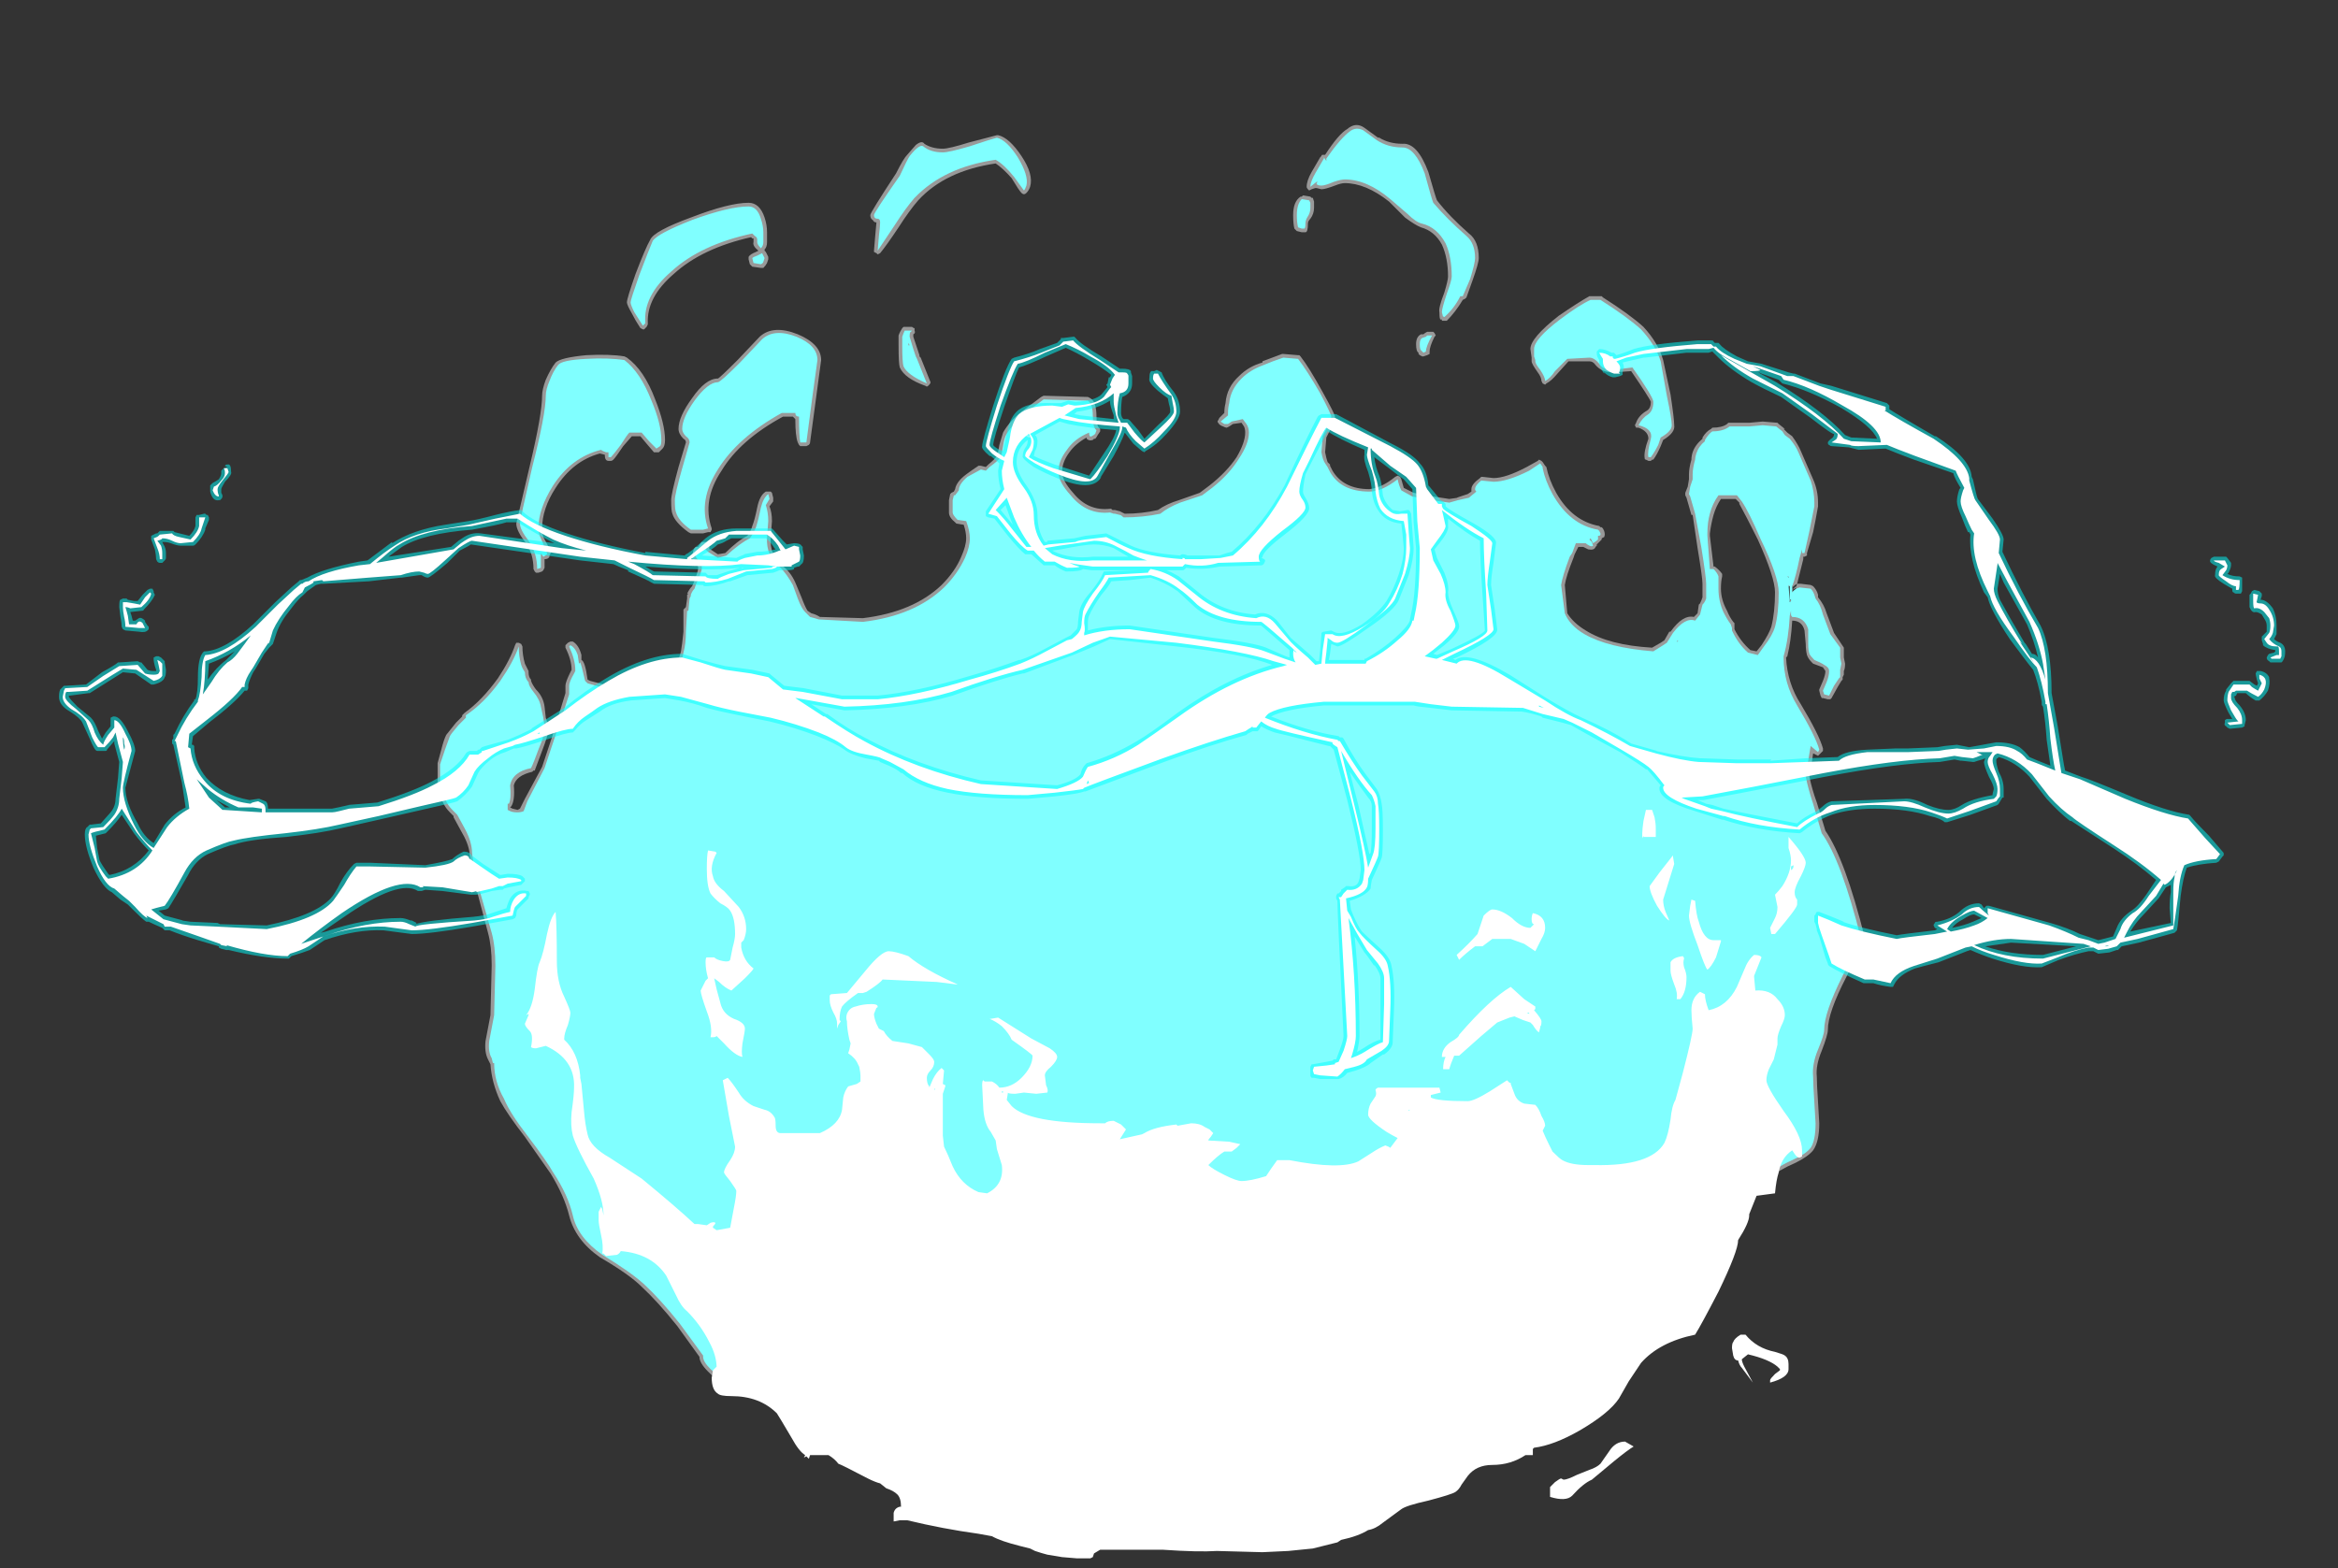 <?xml version="1.0" encoding="UTF-8" standalone="no"?>
<svg xmlns:ffdec="https://www.free-decompiler.com/flash" xmlns:xlink="http://www.w3.org/1999/xlink" ffdec:objectType="frame" height="446.6px" width="665.7px" xmlns="http://www.w3.org/2000/svg">
  <rect width="100%" height="100%" fill="#333333" stroke="none"/>
  <g transform="matrix(1.0, 0.0, 0.0, 1.0, 337.05, 437.15)">
    <use ffdec:characterId="1638" height="58.3" transform="matrix(7.0, 0.0, 0.0, 7.0, -320.25, -401.45)" width="90.55" xlink:href="#shape0"/>
  </g>
  <defs>
    <g id="shape0" transform="matrix(1.0, 0.0, 0.0, 1.0, 45.75, 57.35)">
      <path d="M7.9 -56.85 L7.95 -56.85 Q8.35 -56.6 8.9 -56.6 9.5 -56.65 9.95 -55.45 10.25 -54.4 10.3 -54.3 10.8 -53.65 11.6 -52.95 12.0 -52.65 12.0 -51.95 12.0 -51.75 11.75 -51.05 L11.5 -50.35 11.45 -50.3 11.35 -50.25 Q11.05 -49.75 10.7 -49.4 L10.5 -49.4 10.5 -49.45 10.45 -49.45 Q10.4 -49.45 10.4 -49.75 10.35 -49.9 10.6 -50.55 10.75 -51.05 10.75 -51.2 10.75 -51.95 10.5 -52.5 10.2 -53.05 9.65 -53.2 9.4 -53.3 9.0 -53.6 L8.35 -54.25 Q7.4 -55.0 6.55 -55.0 6.4 -55.0 6.15 -54.9 5.75 -54.75 5.6 -54.75 L5.4 -54.8 5.35 -54.8 5.2 -54.75 5.1 -54.7 5.05 -54.75 Q5.0 -54.8 5.0 -54.85 5.0 -55.1 5.2 -55.45 L5.55 -56.05 5.6 -56.1 Q5.6 -56.15 5.65 -56.15 L5.75 -56.15 Q6.3 -57.0 6.65 -57.2 7.0 -57.5 7.35 -57.25 7.7 -57.0 7.9 -56.85 M24.75 -44.7 Q25.0 -44.35 25.1 -44.1 L25.6 -42.95 Q25.8 -42.5 25.8 -42.0 L25.8 -41.85 25.7 -41.3 25.6 -40.8 25.35 -39.95 25.35 -39.85 25.25 -39.8 25.2 -39.8 25.2 -39.7 24.95 -38.7 25.1 -38.7 25.5 -38.65 25.6 -38.6 Q25.75 -38.45 25.8 -38.25 L25.8 -38.15 Q26.05 -37.85 26.15 -37.5 L26.45 -36.7 26.85 -36.1 26.85 -35.7 26.9 -35.45 Q26.9 -35.25 26.85 -35.15 L26.85 -35.0 26.8 -34.9 26.8 -34.8 26.75 -34.75 26.6 -34.5 26.35 -34.05 26.3 -34.0 26.2 -34.0 26.0 -34.05 25.95 -34.05 25.9 -34.15 25.85 -34.35 25.85 -34.4 26.0 -34.75 Q26.1 -35.0 26.1 -35.15 L26.0 -35.3 25.6 -35.45 25.55 -35.5 Q25.4 -35.65 25.35 -35.8 25.3 -36.0 25.3 -36.25 L25.25 -36.8 Q25.15 -37.2 24.75 -37.2 24.7 -36.35 24.55 -35.75 L24.5 -35.7 Q24.55 -34.65 25.1 -33.8 25.85 -32.55 26.0 -32.0 L26.0 -31.9 25.9 -31.8 Q25.85 -31.75 25.8 -31.7 L25.6 -31.8 25.55 -31.45 25.45 -30.85 Q25.55 -30.35 25.75 -29.8 L26.1 -28.65 Q26.9 -27.5 27.7 -24.3 L27.7 -24.25 Q27.7 -24.2 26.95 -22.7 26.2 -21.25 26.2 -20.55 26.2 -20.35 25.95 -19.7 25.7 -19.1 25.75 -18.65 25.75 -18.35 25.8 -17.6 L25.85 -16.75 Q25.85 -16.0 25.6 -15.65 25.4 -15.4 24.9 -15.15 23.5 -14.55 22.6 -13.4 22.0 -12.6 21.15 -11.8 20.25 -11.0 18.95 -10.05 17.45 -8.95 16.0 -8.45 15.2 -8.15 11.6 -7.35 L9.45 -6.75 Q8.0 -6.35 6.8 -6.1 5.3 -5.75 4.25 -5.55 2.25 -5.1 0.3 -5.1 -3.85 -5.1 -7.25 -5.8 L-9.6 -6.35 Q-10.8 -6.7 -11.35 -6.75 -12.85 -7.0 -14.3 -7.6 -15.95 -8.3 -16.55 -8.45 L-16.95 -8.45 Q-17.0 -8.3 -17.0 -8.0 -17.0 -7.5 -17.0 -7.25 -17.1 -6.15 -17.95 -6.15 -18.9 -6.15 -19.35 -6.65 -19.7 -7.0 -19.7 -7.25 L-20.6 -8.5 Q-21.4 -9.5 -22.05 -10.1 -22.55 -10.6 -23.75 -11.3 -24.75 -12.0 -25.0 -13.0 -25.2 -13.8 -25.75 -14.7 L-26.8 -16.2 Q-27.5 -17.1 -27.8 -17.65 -28.15 -18.4 -28.2 -19.15 L-28.3 -19.35 Q-28.45 -19.65 -28.4 -20.1 L-28.2 -21.15 -28.15 -23.15 -28.15 -23.2 Q-28.15 -23.95 -28.3 -24.5 L-28.75 -26.2 Q-29.0 -27.2 -29.05 -27.75 -29.1 -28.15 -29.4 -28.65 L-29.7 -29.2 -29.7 -29.25 -29.85 -29.4 Q-30.2 -29.75 -30.25 -30.25 -30.3 -30.3 -30.35 -30.3 L-30.35 -31.4 Q-30.3 -31.6 -30.2 -31.95 -30.1 -32.35 -30.0 -32.55 L-29.6 -33.05 -29.35 -33.3 -29.35 -33.35 -29.25 -33.45 Q-28.55 -33.95 -27.9 -34.85 -27.4 -35.6 -27.2 -36.2 L-27.15 -36.3 -27.05 -36.3 -26.95 -36.25 -26.9 -36.15 Q-26.9 -35.8 -26.8 -35.45 L-26.65 -35.15 -26.65 -35.1 Q-26.65 -34.9 -26.55 -34.8 L-26.55 -34.75 Q-26.5 -34.6 -26.35 -34.4 -26.05 -34.1 -26.0 -33.7 L-25.95 -33.25 Q-25.85 -32.95 -25.85 -32.75 -25.85 -32.55 -26.1 -31.9 L-26.4 -31.1 -26.45 -31.1 -26.5 -31.05 Q-27.15 -30.9 -27.25 -30.5 -27.2 -29.9 -27.35 -29.65 L-27.4 -29.6 -27.3 -29.55 -27.1 -29.5 -27.0 -29.55 -26.8 -29.95 -26.1 -31.25 -25.7 -32.45 -25.15 -34.25 -25.15 -34.55 Q-25.15 -34.7 -24.95 -35.1 L-24.9 -35.2 Q-24.9 -35.6 -25.15 -36.1 L-25.15 -36.2 -25.05 -36.3 -24.95 -36.35 -24.85 -36.35 Q-24.6 -36.2 -24.5 -35.8 L-24.5 -35.6 Q-24.35 -35.55 -24.25 -34.8 L-24.15 -34.75 -23.2 -34.5 Q-21.55 -34.6 -20.9 -35.1 -20.6 -35.35 -20.45 -35.95 -20.4 -36.25 -20.35 -36.75 L-20.35 -37.65 -20.25 -37.75 -20.2 -38.1 -20.2 -38.25 -20.15 -38.3 -20.2 -38.3 Q-20.1 -38.5 -20.0 -38.6 L-19.95 -38.7 Q-19.75 -39.2 -19.75 -39.35 -19.75 -39.5 -19.85 -39.55 -20.05 -39.75 -20.0 -39.8 L-19.95 -40.05 -19.9 -40.15 -19.85 -40.2 -19.75 -40.2 -19.65 -40.35 -19.6 -40.4 -19.4 -40.4 Q-19.35 -40.4 -19.3 -40.35 L-19.3 -40.1 -19.25 -40.1 -18.95 -39.9 -18.65 -39.95 Q-18.15 -40.45 -17.75 -40.65 -17.6 -40.85 -17.55 -41.05 -17.45 -41.3 -17.35 -41.8 -17.25 -42.3 -17.0 -42.45 L-16.8 -42.45 -16.75 -42.4 -16.7 -42.2 -16.7 -42.05 -16.85 -41.85 Q-16.75 -41.6 -16.75 -41.25 L-16.8 -40.6 Q-16.85 -39.85 -16.35 -39.45 -16.0 -39.2 -15.8 -38.75 L-15.55 -38.15 Q-15.4 -37.75 -15.3 -37.6 L-15.15 -37.5 Q-14.95 -37.45 -14.8 -37.35 L-13.05 -37.3 Q-11.0 -37.55 -9.85 -38.65 -9.3 -39.2 -9.05 -39.8 -8.85 -40.25 -8.85 -40.55 -8.85 -40.8 -8.95 -41.1 L-9.25 -41.15 -9.3 -41.2 Q-9.55 -41.4 -9.55 -41.6 L-9.55 -42.1 -9.5 -42.35 -9.45 -42.4 -9.35 -42.45 -9.3 -42.55 Q-9.25 -42.85 -8.85 -43.15 -8.65 -43.3 -8.35 -43.5 L-8.25 -43.5 -8.05 -43.45 -7.95 -43.55 Q-7.7 -43.75 -7.6 -43.9 -7.55 -44.0 -7.5 -44.35 -7.4 -44.7 -7.35 -44.85 -7.1 -45.3 -6.6 -45.7 L-5.8 -46.3 -5.7 -46.35 -3.9 -46.3 -3.8 -46.25 Q-3.55 -46.1 -3.55 -45.5 -3.55 -45.15 -3.45 -45.05 L-3.4 -45.0 -3.4 -44.9 -3.5 -44.75 Q-3.55 -44.65 -3.6 -44.6 L-3.65 -44.6 -3.7 -44.55 Q-3.85 -44.5 -3.95 -44.6 L-3.95 -44.65 Q-4.4 -44.4 -4.65 -44.05 -4.95 -43.65 -4.95 -43.25 -4.95 -42.9 -4.5 -42.4 -3.9 -41.65 -3.0 -41.75 L-2.95 -41.75 -2.9 -41.7 -2.8 -41.7 -2.6 -41.65 -2.4 -41.55 Q-1.7 -41.55 -1.05 -41.7 -0.7 -41.95 -0.2 -42.1 L0.65 -42.4 1.05 -42.7 Q1.75 -43.25 2.15 -43.85 2.5 -44.45 2.5 -44.85 2.5 -45.0 2.45 -45.1 L2.35 -45.25 2.0 -45.2 1.85 -45.1 1.75 -45.05 Q1.7 -45.05 1.6 -45.1 1.45 -45.15 1.4 -45.25 1.35 -45.3 1.4 -45.35 L1.45 -45.45 1.65 -45.65 Q1.65 -45.85 1.7 -46.05 1.75 -46.7 2.25 -47.15 2.65 -47.55 3.2 -47.7 L3.2 -47.75 4.0 -48.05 4.05 -48.05 4.65 -48.0 4.7 -48.0 4.75 -47.95 Q5.1 -47.5 5.65 -46.5 6.15 -45.6 6.15 -45.5 6.15 -45.35 5.95 -44.95 L5.8 -44.65 5.75 -44.05 Q5.8 -43.8 5.85 -43.65 L5.95 -43.55 5.95 -43.5 6.05 -43.3 Q6.5 -42.55 7.55 -42.55 8.05 -42.6 8.6 -43.05 L8.7 -43.1 8.8 -43.05 8.85 -42.95 8.95 -42.6 9.35 -42.4 10.15 -42.25 10.8 -42.15 11.15 -42.2 11.1 -42.2 11.55 -42.35 11.7 -42.45 11.7 -42.55 Q11.7 -42.75 12.05 -43.0 L12.1 -43.05 12.15 -43.05 12.6 -43.0 Q13.1 -43.0 13.95 -43.45 L14.4 -43.7 14.45 -43.75 14.55 -43.7 14.6 -43.65 14.7 -43.5 14.75 -43.45 Q14.85 -42.95 15.15 -42.4 15.8 -41.25 16.9 -41.05 L16.95 -41.0 17.0 -41.0 17.05 -40.95 17.1 -40.85 Q17.15 -40.7 17.1 -40.6 L17.0 -40.55 17.0 -40.5 16.8 -40.3 16.8 -40.25 16.75 -40.2 Q16.7 -40.05 16.45 -40.1 L16.25 -40.2 16.05 -40.2 15.9 -39.9 15.85 -39.75 Q15.55 -39.0 15.5 -38.65 L15.6 -37.5 Q15.85 -37.1 16.35 -36.8 17.3 -36.2 19.05 -36.1 L19.4 -36.3 19.55 -36.4 19.75 -36.75 19.8 -36.75 Q20.3 -37.45 20.75 -37.35 L20.9 -37.5 20.95 -37.85 21.0 -37.9 Q21.05 -38.0 21.1 -38.15 L21.1 -38.7 Q21.1 -38.95 20.9 -40.15 L20.7 -41.5 20.65 -41.5 20.45 -42.2 20.4 -42.3 Q20.4 -42.35 20.4 -42.4 L20.5 -42.65 20.55 -42.95 Q20.55 -43.0 20.55 -43.15 20.55 -43.4 20.65 -43.75 20.65 -43.9 20.7 -44.05 20.8 -44.35 21.1 -44.6 L21.1 -44.65 Q21.25 -44.9 21.45 -45.0 L21.5 -45.05 Q21.9 -45.05 22.1 -45.2 L22.15 -45.25 23.0 -45.25 23.55 -45.3 24.15 -45.25 24.2 -45.2 24.45 -45.0 24.4 -45.0 24.55 -44.85 24.75 -44.7 M24.7 -39.0 L24.5 -38.95 24.65 -38.9 24.7 -38.9 24.7 -39.0 M24.75 -38.65 L24.5 -38.55 24.5 -37.95 24.6 -37.9 24.75 -37.9 24.6 -38.05 24.55 -38.0 24.55 -38.05 24.6 -38.05 24.55 -38.1 24.6 -38.1 24.6 -38.05 24.65 -38.05 24.8 -37.95 24.75 -38.35 24.75 -38.4 24.65 -38.4 24.75 -38.55 24.75 -38.65 M24.75 -38.45 L24.75 -38.4 24.9 -38.35 24.9 -38.55 24.85 -38.5 24.75 -38.45 24.9 -38.6 24.9 -38.55 24.95 -38.7 Q24.85 -38.65 24.75 -38.55 L24.75 -38.45 M23.9 -36.95 Q24.05 -37.55 24.05 -38.35 24.05 -38.95 23.35 -40.5 22.85 -41.5 22.6 -41.95 L22.6 -42.0 22.45 -42.15 21.85 -42.15 Q21.65 -41.85 21.55 -41.5 21.45 -41.15 21.4 -40.75 L21.4 -40.65 21.55 -39.4 21.6 -39.4 Q21.8 -39.25 21.9 -39.1 L21.9 -39.0 Q21.85 -38.8 21.85 -38.5 21.85 -38.05 22.1 -37.6 22.2 -37.35 22.35 -37.15 L22.4 -37.1 22.4 -36.85 Q22.65 -36.35 23.05 -36.0 L23.3 -35.95 23.5 -36.2 Q23.8 -36.65 23.9 -36.95 M17.0 -50.4 L17.05 -50.35 Q18.15 -49.65 18.7 -49.15 19.3 -48.5 19.5 -47.8 L19.8 -46.4 Q19.95 -45.4 19.95 -45.15 20.0 -44.85 19.5 -44.55 L19.4 -44.3 Q19.25 -43.95 19.1 -43.75 L19.05 -43.75 19.0 -43.7 18.9 -43.7 18.8 -43.75 Q18.75 -43.75 18.75 -43.8 18.7 -44.05 18.9 -44.6 18.9 -44.9 18.5 -45.05 L18.4 -45.05 18.35 -45.15 18.4 -45.25 Q18.5 -45.55 18.85 -45.75 19.0 -45.85 19.0 -46.1 18.95 -46.25 18.2 -47.35 L17.45 -47.3 Q17.0 -47.3 16.75 -47.6 16.65 -47.75 16.5 -47.75 L15.65 -47.75 15.2 -47.25 Q14.95 -46.95 14.75 -46.85 L14.7 -46.8 14.6 -46.85 14.55 -46.95 Q14.55 -47.1 14.4 -47.3 14.15 -47.65 14.15 -47.75 L14.15 -47.9 14.1 -48.25 Q14.1 -48.7 15.25 -49.6 16.05 -50.15 16.5 -50.4 L17.0 -50.4 M5.2 -54.4 L5.25 -54.4 5.3 -54.25 5.3 -54.0 Q5.3 -53.75 5.15 -53.55 5.05 -53.45 5.05 -53.35 5.05 -53.0 4.95 -53.0 L4.8 -53.0 4.6 -53.05 4.5 -53.15 Q4.45 -53.35 4.45 -53.7 4.45 -54.25 4.75 -54.45 L4.8 -54.45 4.85 -54.5 5.15 -54.45 5.2 -54.4 M10.2 -48.75 Q10.0 -48.35 10.0 -48.15 L10.0 -48.05 9.9 -48.0 9.75 -47.95 9.7 -47.95 9.6 -48.0 9.55 -48.05 9.55 -48.1 Q9.45 -48.15 9.45 -48.45 9.45 -48.75 9.65 -48.85 L9.75 -48.85 Q9.8 -48.9 9.9 -48.95 L10.15 -48.95 10.2 -48.9 10.25 -48.8 10.2 -48.75 M20.0 -36.45 L19.95 -36.4 20.1 -36.3 20.0 -36.45 M-7.6 -56.95 L-7.55 -56.95 Q-7.1 -56.85 -6.6 -56.1 -6.1 -55.35 -6.25 -54.85 -6.3 -54.7 -6.4 -54.6 -6.45 -54.55 -6.5 -54.55 -6.55 -54.55 -6.6 -54.6 -6.7 -54.7 -7.0 -55.2 -7.35 -55.6 -7.65 -55.8 -9.7 -55.5 -10.8 -54.3 -11.15 -53.9 -11.6 -53.2 -12.1 -52.45 -12.35 -52.15 L-12.45 -52.1 -12.5 -52.15 -12.6 -52.2 -12.6 -52.25 -12.55 -52.85 -12.5 -53.4 Q-12.6 -53.4 -12.65 -53.5 -12.75 -53.55 -12.75 -53.7 -12.75 -53.8 -11.7 -55.4 -11.4 -56.0 -11.25 -56.15 L-10.9 -56.55 Q-10.65 -56.75 -10.55 -56.6 -10.25 -56.4 -9.8 -56.4 -9.55 -56.4 -8.75 -56.65 L-7.6 -56.95 M-11.0 -48.85 L-11.0 -48.75 -10.75 -48.0 -10.75 -47.95 -10.7 -47.9 -10.3 -46.9 Q-10.3 -46.85 -10.35 -46.8 L-10.4 -46.75 Q-10.45 -46.7 -10.5 -46.75 -11.35 -47.05 -11.55 -47.5 -11.6 -47.65 -11.6 -48.4 L-11.6 -48.8 Q-11.55 -48.95 -11.45 -49.1 L-11.4 -49.15 -11.05 -49.15 Q-11.0 -49.1 -10.95 -49.1 -10.95 -49.05 -10.95 -49.0 -10.9 -48.9 -11.0 -48.85 M-17.05 -53.6 Q-16.95 -53.3 -16.95 -53.0 L-16.95 -52.6 Q-16.95 -52.4 -17.05 -52.3 L-17.05 -52.25 -17.0 -52.2 -16.9 -52.0 -16.9 -51.9 -16.95 -51.75 Q-17.0 -51.65 -17.1 -51.55 L-17.2 -51.55 -17.55 -51.6 -17.65 -51.7 -17.7 -51.9 -17.7 -52.0 Q-17.65 -52.1 -17.4 -52.2 L-17.3 -52.25 Q-17.55 -52.45 -17.5 -52.6 L-17.5 -52.75 -17.55 -52.75 -17.6 -52.8 Q-19.6 -52.35 -20.75 -51.3 -21.85 -50.35 -21.8 -49.3 L-21.8 -49.25 -21.85 -49.15 -21.95 -49.05 -22.0 -49.05 -22.1 -49.1 Q-22.3 -49.4 -22.45 -49.7 -22.65 -50.05 -22.65 -50.15 -22.65 -50.3 -22.3 -51.3 -21.9 -52.35 -21.7 -52.7 -21.55 -53.05 -20.05 -53.6 -18.5 -54.2 -17.7 -54.2 -17.25 -54.2 -17.05 -53.6 M-18.95 -47.05 Q-18.9 -47.05 -18.15 -47.8 L-17.25 -48.75 Q-16.7 -49.25 -15.7 -48.85 -14.75 -48.45 -14.75 -47.8 L-14.95 -46.3 -15.2 -44.45 Q-15.2 -44.4 -15.25 -44.35 L-15.35 -44.3 -15.6 -44.3 -15.65 -44.35 -15.7 -44.45 Q-15.8 -44.7 -15.8 -45.4 -15.85 -45.45 -15.9 -45.5 L-16.3 -45.5 Q-18.05 -44.55 -18.8 -43.3 -19.6 -42.1 -19.2 -40.95 L-19.2 -40.9 -19.25 -40.8 -19.35 -40.8 -19.55 -40.75 -20.05 -40.75 -20.15 -40.8 Q-20.7 -41.2 -20.8 -41.55 -20.85 -41.65 -20.85 -42.1 -20.85 -42.35 -20.55 -43.45 L-20.25 -44.45 Q-20.25 -44.55 -20.35 -44.6 -20.55 -44.8 -20.55 -45.0 -20.55 -45.5 -20.0 -46.25 -19.45 -47.05 -18.95 -47.05 M-21.5 -46.2 Q-21.1 -45.2 -21.1 -44.55 -21.1 -44.3 -21.2 -44.2 L-21.35 -44.05 Q-21.4 -44.05 -21.45 -44.05 L-21.55 -44.05 -21.85 -44.4 -22.1 -44.7 -22.45 -44.7 -22.8 -44.3 Q-23.1 -43.85 -23.2 -43.75 -23.25 -43.7 -23.3 -43.7 L-23.4 -43.7 Q-23.55 -43.7 -23.55 -43.95 L-23.75 -44.0 Q-24.85 -43.7 -25.55 -42.6 -26.1 -41.75 -26.1 -40.95 -26.1 -40.75 -26.05 -40.6 -25.85 -40.25 -25.75 -40.0 L-25.75 -39.95 -25.8 -39.85 -25.8 -39.8 Q-25.85 -39.7 -26.0 -39.7 L-26.0 -39.35 -26.05 -39.25 -26.1 -39.2 -26.25 -39.15 -26.35 -39.15 -26.4 -39.2 -26.45 -39.3 Q-26.45 -39.9 -26.75 -40.35 -27.15 -40.85 -27.15 -41.15 L-26.6 -43.5 Q-26.1 -45.6 -26.1 -46.35 -26.1 -46.6 -25.95 -47.0 -25.75 -47.45 -25.55 -47.7 -25.35 -47.9 -24.3 -48.0 -23.35 -48.05 -22.75 -47.95 L-22.65 -47.9 Q-21.95 -47.4 -21.5 -46.2 M-17.25 -40.9 L-17.05 -40.9 -17.05 -40.95 -17.25 -40.9 M-19.7 -39.8 L-19.65 -39.7 -19.45 -39.85 -19.7 -39.8" fill="#ffffff" fill-opacity="0.502" fill-rule="evenodd" stroke="none"/>
      <path d="M7.3 -57.15 L7.85 -56.75 Q8.3 -56.45 8.9 -56.45 9.4 -56.45 9.8 -55.4 10.1 -54.3 10.15 -54.2 10.7 -53.55 11.5 -52.85 11.85 -52.55 11.85 -51.95 11.85 -51.75 11.65 -51.1 L11.35 -50.4 11.25 -50.4 Q11.0 -49.9 10.6 -49.55 10.55 -49.6 10.55 -49.55 L10.5 -49.75 Q10.5 -49.9 10.7 -50.5 10.9 -51.05 10.9 -51.2 10.9 -52.0 10.65 -52.55 10.3 -53.2 9.7 -53.35 9.45 -53.4 9.1 -53.75 L8.4 -54.35 Q7.45 -55.15 6.55 -55.15 6.4 -55.15 6.1 -55.05 5.75 -54.9 5.6 -54.9 5.4 -54.9 5.4 -55.0 L5.45 -55.05 5.4 -55.05 5.15 -54.85 Q5.15 -55.05 5.35 -55.4 L5.7 -56.0 5.7 -56.05 5.8 -55.9 5.8 -56.0 Q6.4 -56.85 6.75 -57.1 7.0 -57.3 7.3 -57.15 M24.1 -45.1 L24.35 -44.9 24.45 -44.75 24.65 -44.6 Q24.9 -44.3 25.0 -44.05 L25.5 -42.9 Q25.65 -42.45 25.65 -42.0 L25.65 -41.85 25.45 -40.85 25.25 -39.95 25.15 -39.95 25.15 -40.1 25.05 -39.75 Q24.9 -39.0 24.75 -38.6 L24.75 -38.35 Q24.85 -38.5 25.05 -38.55 L25.5 -38.5 Q25.6 -38.4 25.65 -38.25 L25.7 -38.1 Q25.9 -37.85 26.0 -37.45 L26.3 -36.65 26.7 -36.1 26.7 -35.7 26.75 -35.45 26.7 -35.2 26.7 -34.9 26.65 -34.85 26.45 -34.55 26.25 -34.15 26.05 -34.2 26.0 -34.35 26.15 -34.7 Q26.25 -34.95 26.25 -35.15 26.25 -35.3 26.05 -35.4 25.9 -35.5 25.65 -35.6 25.5 -35.75 25.45 -35.85 25.4 -36.0 25.4 -36.25 L25.4 -36.85 Q25.25 -37.35 24.75 -37.35 24.7 -37.4 24.7 -37.45 L24.7 -37.6 24.65 -37.4 Q24.6 -36.45 24.4 -35.75 L24.4 -35.7 Q24.4 -34.65 24.95 -33.75 25.7 -32.5 25.85 -31.95 L25.8 -31.85 25.5 -32.1 25.4 -31.5 25.3 -30.85 Q25.4 -30.35 25.6 -29.75 L25.95 -28.55 Q26.75 -27.45 27.55 -24.25 L26.8 -22.75 Q26.05 -21.25 26.05 -20.55 26.05 -20.35 25.8 -19.75 25.55 -19.15 25.6 -18.65 25.6 -18.35 25.65 -17.6 L25.7 -16.75 Q25.7 -16.05 25.5 -15.75 25.3 -15.5 24.85 -15.3 23.4 -14.65 22.5 -13.5 21.85 -12.7 21.05 -11.95 20.15 -11.15 18.85 -10.15 17.4 -9.05 15.95 -8.6 15.15 -8.3 11.55 -7.45 L9.4 -6.9 Q8.0 -6.45 6.75 -6.25 L4.2 -5.65 Q2.25 -5.25 0.3 -5.25 -3.8 -5.25 -7.2 -5.95 L-9.55 -6.5 Q-10.75 -6.8 -11.35 -6.9 -12.85 -7.15 -14.25 -7.75 -15.95 -8.45 -16.5 -8.6 L-17.05 -8.6 Q-17.15 -8.45 -17.15 -8.0 -17.15 -7.5 -17.15 -7.25 -17.2 -6.3 -17.95 -6.3 -18.8 -6.3 -19.25 -6.75 -19.55 -7.05 -19.55 -7.25 L-19.55 -7.3 -20.5 -8.6 Q-21.3 -9.6 -21.95 -10.2 -22.5 -10.7 -23.65 -11.4 -24.65 -12.1 -24.85 -13.0 -25.05 -13.85 -25.65 -14.75 -25.9 -15.2 -26.7 -16.25 -27.4 -17.15 -27.65 -17.75 -28.05 -18.45 -28.05 -19.2 L-28.1 -19.2 -28.15 -19.4 Q-28.3 -19.65 -28.25 -20.1 L-28.05 -21.15 -28.0 -23.15 Q-28.0 -23.95 -28.15 -24.5 L-28.65 -26.25 Q-28.9 -27.25 -28.95 -27.75 -28.95 -28.2 -29.25 -28.75 L-29.55 -29.3 -29.75 -29.5 Q-30.1 -29.85 -30.1 -30.3 L-30.1 -30.35 -30.25 -30.4 -30.25 -31.35 -30.05 -31.95 -29.85 -32.5 Q-29.8 -32.6 -29.5 -32.95 L-29.2 -33.25 -29.2 -33.35 Q-28.45 -33.85 -27.8 -34.75 -27.25 -35.55 -27.05 -36.15 -27.05 -35.75 -26.95 -35.4 -26.9 -35.25 -26.8 -35.1 -26.8 -34.85 -26.65 -34.7 -26.65 -34.55 -26.45 -34.3 -26.2 -34.0 -26.15 -33.7 L-26.05 -33.25 Q-26.0 -32.95 -26.0 -32.75 -26.0 -32.55 -26.25 -31.95 -26.45 -31.4 -26.55 -31.2 -27.3 -31.05 -27.4 -30.5 -27.35 -29.95 -27.45 -29.75 L-27.5 -29.75 -27.5 -29.5 -27.4 -29.45 Q-27.3 -29.4 -27.1 -29.4 -26.95 -29.4 -26.85 -29.45 L-26.7 -29.85 -26.0 -31.2 -25.6 -32.4 Q-25.2 -33.55 -25.0 -34.2 L-25.0 -34.55 Q-25.0 -34.7 -24.8 -35.05 L-24.75 -35.15 -24.75 -35.2 Q-24.75 -35.6 -25.0 -36.15 L-24.95 -36.2 Q-24.75 -36.1 -24.65 -35.8 L-24.6 -35.45 -24.55 -35.5 Q-24.5 -35.4 -24.35 -34.75 L-24.25 -34.65 -23.2 -34.35 Q-21.5 -34.45 -20.8 -35.0 -20.45 -35.25 -20.35 -35.9 -20.25 -36.25 -20.25 -36.75 L-20.2 -37.6 -20.15 -37.6 -20.1 -38.1 -20.05 -38.2 -20.05 -38.25 Q-20.0 -38.4 -19.9 -38.5 L-19.85 -38.65 Q-19.6 -39.2 -19.6 -39.35 -19.6 -39.55 -19.75 -39.65 L-19.85 -39.8 -19.85 -40.05 -19.7 -40.05 -19.65 -40.0 Q-19.65 -40.15 -19.55 -40.25 L-19.45 -40.25 -19.45 -40.1 -19.35 -40.0 -18.95 -39.75 -18.6 -39.85 Q-18.05 -40.35 -17.65 -40.55 -17.5 -40.75 -17.4 -41.0 -17.3 -41.3 -17.2 -41.8 -17.1 -42.2 -16.9 -42.35 L-16.85 -42.15 -17.0 -41.9 Q-16.9 -41.6 -16.9 -41.25 L-16.95 -40.6 Q-17.0 -39.8 -16.4 -39.35 -16.15 -39.1 -15.9 -38.65 L-15.7 -38.1 Q-15.55 -37.7 -15.4 -37.55 L-15.2 -37.35 Q-15.0 -37.3 -14.85 -37.25 L-13.05 -37.15 Q-10.95 -37.4 -9.75 -38.55 -9.2 -39.1 -8.9 -39.75 -8.7 -40.2 -8.7 -40.55 -8.7 -40.85 -8.85 -41.25 L-9.2 -41.3 Q-9.4 -41.5 -9.4 -41.6 L-9.4 -42.1 -9.35 -42.3 -9.3 -42.3 -9.15 -42.5 Q-9.15 -42.75 -8.8 -43.05 L-8.25 -43.35 -8.05 -43.3 -7.9 -43.45 Q-7.55 -43.7 -7.45 -43.85 -7.4 -43.95 -7.35 -44.3 -7.3 -44.65 -7.2 -44.8 -6.95 -45.2 -6.5 -45.6 L-5.7 -46.2 -3.9 -46.15 Q-3.7 -46.0 -3.7 -45.55 -3.7 -45.05 -3.55 -44.95 L-3.6 -44.8 Q-3.65 -44.75 -3.75 -44.7 -3.85 -44.65 -3.85 -44.85 -4.45 -44.6 -4.75 -44.15 -5.1 -43.7 -5.1 -43.25 -5.1 -42.85 -4.6 -42.3 -3.95 -41.5 -3.0 -41.6 L-2.85 -41.55 -2.8 -41.55 -2.6 -41.5 Q-2.55 -41.5 -2.45 -41.4 -1.65 -41.4 -0.95 -41.55 -0.65 -41.8 -0.15 -42.0 L0.75 -42.3 1.15 -42.6 Q1.85 -43.15 2.25 -43.8 2.65 -44.4 2.65 -44.85 2.65 -45.05 2.55 -45.2 L2.4 -45.4 1.95 -45.3 1.8 -45.2 1.65 -45.2 1.5 -45.3 1.8 -45.55 1.8 -45.65 Q1.8 -45.85 1.85 -46.05 1.9 -46.6 2.35 -47.05 2.7 -47.4 3.25 -47.6 3.6 -47.75 4.05 -47.9 L4.65 -47.85 Q5.0 -47.4 5.55 -46.45 6.0 -45.6 6.0 -45.5 6.0 -45.4 5.8 -45.0 L5.65 -44.7 5.6 -44.05 Q5.65 -43.75 5.75 -43.6 L5.85 -43.45 5.95 -43.25 Q6.4 -42.45 7.55 -42.45 8.05 -42.45 8.7 -42.95 8.75 -42.7 8.85 -42.5 L9.3 -42.25 10.1 -42.1 10.8 -42.0 11.15 -42.1 11.6 -42.2 11.9 -42.45 Q11.85 -42.5 11.85 -42.55 11.85 -42.7 12.1 -42.9 L12.6 -42.85 Q13.15 -42.85 14.05 -43.3 L14.5 -43.6 14.6 -43.45 14.6 -43.4 Q14.7 -42.9 15.0 -42.35 15.7 -41.1 16.85 -40.9 L16.9 -40.85 16.95 -40.75 16.95 -40.7 Q16.95 -40.65 16.85 -40.65 L16.85 -40.5 Q16.8 -40.45 16.65 -40.35 L16.55 -40.55 16.5 -40.5 16.6 -40.4 16.65 -40.25 Q16.6 -40.2 16.5 -40.25 16.4 -40.3 16.35 -40.35 L15.95 -40.35 15.8 -39.95 15.7 -39.8 Q15.4 -39.0 15.35 -38.65 L15.5 -37.5 Q15.7 -37.0 16.3 -36.65 17.25 -36.1 19.1 -35.95 L19.5 -36.2 19.65 -36.3 19.9 -36.7 Q20.4 -37.35 20.8 -37.2 L21.0 -37.45 21.1 -37.85 Q21.2 -37.95 21.25 -38.1 21.25 -38.2 21.25 -38.7 21.25 -38.95 21.05 -40.2 L20.8 -41.55 20.6 -42.25 20.55 -42.35 20.6 -42.65 20.7 -42.95 Q20.7 -43.0 20.7 -43.15 20.7 -43.4 20.8 -43.75 20.8 -43.85 20.85 -44.0 20.95 -44.3 21.2 -44.5 L21.2 -44.55 Q21.35 -44.8 21.5 -44.9 21.95 -44.9 22.2 -45.1 L23.0 -45.1 23.55 -45.15 24.1 -45.1 M24.55 -39.0 L24.6 -38.95 24.6 -39.0 24.55 -39.0 M24.6 -38.65 L24.65 -37.95 24.7 -38.0 24.7 -38.05 24.65 -38.05 24.65 -38.6 24.6 -38.65 M23.6 -36.15 Q23.95 -36.6 24.05 -36.95 24.2 -37.5 24.2 -38.35 24.2 -39.0 23.45 -40.55 23.0 -41.6 22.7 -42.05 L22.5 -42.3 21.75 -42.3 Q21.5 -41.95 21.4 -41.55 21.3 -41.2 21.3 -40.75 L21.3 -40.65 21.4 -39.3 21.55 -39.3 Q21.7 -39.15 21.75 -39.0 21.75 -38.8 21.75 -38.5 21.75 -38.0 21.95 -37.55 22.1 -37.25 22.25 -37.05 L22.3 -36.9 22.3 -36.8 Q22.55 -36.25 22.95 -35.9 L23.35 -35.8 23.6 -36.15 M24.25 -35.2 L24.25 -35.2 M16.95 -50.25 Q18.05 -49.55 18.6 -49.05 19.2 -48.4 19.4 -47.75 L19.65 -46.35 Q19.85 -45.4 19.85 -45.15 19.85 -44.9 19.4 -44.65 L19.3 -44.35 Q19.15 -44.05 19.0 -43.85 L18.9 -43.85 Q18.85 -44.05 19.0 -44.6 19.1 -45.0 18.5 -45.15 18.65 -45.45 18.9 -45.6 19.1 -45.75 19.1 -46.1 19.1 -46.3 18.25 -47.5 L17.45 -47.4 Q17.05 -47.4 16.9 -47.65 16.7 -47.9 16.5 -47.9 L15.6 -47.85 15.1 -47.35 Q14.9 -47.05 14.7 -46.95 14.7 -47.1 14.5 -47.4 14.3 -47.65 14.3 -47.75 L14.3 -47.8 14.25 -47.95 Q14.25 -48.05 14.25 -48.25 14.25 -48.65 15.3 -49.45 16.1 -50.05 16.55 -50.25 L16.95 -50.25 M5.15 -54.2 L5.15 -54.0 Q5.15 -53.8 5.05 -53.65 4.95 -53.5 4.95 -53.35 4.95 -53.15 4.9 -53.15 L4.8 -53.15 4.65 -53.2 Q4.6 -53.4 4.6 -53.7 4.6 -54.15 4.8 -54.35 L5.1 -54.3 5.15 -54.2 M10.1 -48.8 Q9.85 -48.35 9.85 -48.15 L9.75 -48.1 9.65 -48.2 Q9.6 -48.25 9.6 -48.45 9.6 -48.65 9.7 -48.7 L9.85 -48.75 9.9 -48.8 10.1 -48.8 M20.1 -36.35 L20.1 -36.4 20.05 -36.35 20.1 -36.35 M-6.5 -54.7 L-6.9 -55.25 Q-7.3 -55.75 -7.65 -55.95 -9.75 -55.65 -10.95 -54.4 -11.3 -54.0 -11.75 -53.3 -12.25 -52.55 -12.45 -52.25 L-12.4 -52.85 Q-12.35 -53.25 -12.35 -53.4 -12.35 -53.55 -12.45 -53.55 -12.6 -53.55 -12.6 -53.7 -12.6 -53.8 -11.55 -55.3 -11.25 -55.95 -11.15 -56.1 -10.75 -56.6 -10.6 -56.5 -10.3 -56.25 -9.8 -56.25 -9.55 -56.25 -8.7 -56.5 -7.8 -56.8 -7.6 -56.85 -7.2 -56.75 -6.75 -56.05 -6.3 -55.3 -6.4 -54.9 -6.45 -54.75 -6.5 -54.7 M-11.35 -49.0 L-11.05 -49.0 -11.1 -48.95 Q-11.15 -48.95 -11.15 -48.75 L-11.0 -48.25 -10.9 -47.95 -10.85 -47.85 -10.45 -46.85 Q-11.25 -47.2 -11.4 -47.55 -11.45 -47.7 -11.45 -48.4 L-11.45 -48.75 Q-11.4 -48.9 -11.35 -49.0 M-11.15 -48.4 L-11.2 -48.5 -11.2 -48.4 -11.15 -48.4 M-17.2 -52.35 Q-17.35 -52.5 -17.35 -52.6 L-17.35 -52.7 Q-17.35 -52.8 -17.45 -52.85 L-17.55 -52.95 Q-19.65 -52.5 -20.85 -51.4 -22.0 -50.4 -21.9 -49.3 L-22.0 -49.2 -22.35 -49.75 Q-22.5 -50.05 -22.5 -50.15 -22.5 -50.25 -22.15 -51.25 -21.75 -52.3 -21.6 -52.65 -21.4 -52.95 -20.0 -53.5 -18.5 -54.05 -17.7 -54.05 -17.35 -54.05 -17.2 -53.55 -17.1 -53.25 -17.1 -53.0 L-17.1 -52.6 Q-17.1 -52.45 -17.2 -52.35 M-17.1 -51.8 Q-17.1 -51.75 -17.2 -51.7 L-17.5 -51.75 -17.55 -51.95 Q-17.5 -52.0 -17.35 -52.05 L-17.15 -52.15 -17.05 -51.95 -17.1 -51.8 M-18.05 -47.7 L-17.15 -48.65 Q-16.65 -49.1 -15.75 -48.75 -14.9 -48.4 -14.9 -47.8 L-15.1 -46.35 -15.35 -44.45 -15.6 -44.45 Q-15.65 -44.75 -15.65 -45.5 -15.8 -45.5 -15.8 -45.65 L-16.35 -45.65 Q-18.15 -44.65 -18.95 -43.35 -19.75 -42.1 -19.35 -40.95 L-19.55 -40.9 -20.05 -40.9 Q-20.55 -41.25 -20.65 -41.6 -20.7 -41.7 -20.7 -42.1 -20.7 -42.35 -20.4 -43.4 L-20.1 -44.45 Q-20.1 -44.6 -20.25 -44.7 -20.4 -44.85 -20.4 -45.0 -20.4 -45.45 -19.9 -46.15 -19.35 -46.9 -18.95 -46.9 -18.85 -46.9 -18.05 -47.7 M-21.65 -46.15 Q-21.25 -45.2 -21.25 -44.55 -21.25 -44.35 -21.3 -44.3 L-21.45 -44.2 -21.75 -44.5 -22.05 -44.85 -22.55 -44.85 Q-22.65 -44.75 -22.9 -44.35 -23.2 -43.95 -23.3 -43.85 L-23.4 -43.85 -23.4 -44.05 -23.5 -44.05 Q-23.65 -44.1 -23.7 -44.15 -24.9 -43.85 -25.65 -42.7 -26.25 -41.75 -26.25 -40.95 -26.25 -40.75 -26.15 -40.55 -26.0 -40.2 -25.9 -39.95 L-25.9 -39.9 Q-25.95 -39.85 -26.05 -39.8 L-26.15 -39.95 -26.15 -39.35 -26.3 -39.3 Q-26.3 -39.95 -26.65 -40.45 -27.0 -40.9 -27.0 -41.15 -27.0 -41.3 -26.5 -43.45 -25.95 -45.6 -25.95 -46.35 -25.95 -46.6 -25.8 -46.95 -25.65 -47.35 -25.45 -47.6 -25.3 -47.8 -24.3 -47.85 -23.4 -47.9 -22.75 -47.8 -22.1 -47.3 -21.65 -46.15" fill="#80ffff" fill-rule="evenodd" stroke="none"/>
      <path d="M-19.0 -27.75 Q-19.3 -27.2 -19.15 -26.8 -19.1 -26.5 -18.7 -26.2 L-18.1 -25.55 Q-17.8 -25.15 -17.8 -24.65 -17.8 -24.45 -17.9 -24.2 L-18.0 -24.1 -18.0 -23.9 Q-17.9 -23.35 -17.5 -23.05 -17.5 -23.0 -17.85 -22.65 L-18.4 -22.15 Q-18.65 -22.25 -18.9 -22.5 L-19.1 -22.65 -19.0 -22.2 -18.85 -21.65 Q-18.75 -21.2 -18.3 -21.0 -17.85 -20.85 -17.85 -20.6 -17.85 -20.5 -17.95 -20.0 -18.0 -19.6 -17.95 -19.45 -18.25 -19.5 -18.7 -20.0 L-19.0 -20.3 Q-19.05 -20.25 -19.15 -20.25 L-19.25 -20.25 Q-19.15 -20.65 -19.4 -21.3 -19.65 -22.0 -19.65 -22.15 L-19.45 -22.55 -19.35 -22.65 Q-19.45 -23.0 -19.45 -23.3 -19.45 -23.5 -19.4 -23.5 L-19.1 -23.5 Q-19.0 -23.4 -18.75 -23.35 -18.5 -23.3 -18.45 -23.4 L-18.35 -23.9 Q-18.25 -24.25 -18.25 -24.45 -18.25 -25.1 -18.45 -25.4 -18.55 -25.55 -18.85 -25.7 -19.1 -25.9 -19.25 -26.1 -19.4 -26.4 -19.4 -27.1 -19.4 -27.65 -19.35 -27.85 L-19.05 -27.8 -19.0 -27.75 M-10.15 -18.15 L-10.15 -18.1 -10.1 -18.15 -10.15 -18.15 M-7.4 -18.0 L-7.35 -18.0 -7.35 -18.05 -7.4 -18.05 -7.4 -18.0 M-11.2 -23.55 Q-10.55 -23.0 -9.2 -22.4 L-9.25 -22.4 -10.05 -22.5 -12.25 -22.6 Q-12.35 -22.45 -12.9 -22.1 L-13.05 -22.05 -13.25 -22.05 Q-13.75 -21.7 -13.9 -21.5 -14.0 -21.3 -14.0 -20.95 L-13.95 -20.9 -14.05 -20.75 -14.1 -20.6 -14.1 -20.8 Q-14.1 -21.0 -14.25 -21.25 -14.4 -21.55 -14.4 -21.75 L-14.4 -21.95 -14.35 -22.0 -13.7 -22.05 -12.95 -22.95 Q-12.3 -23.75 -12.0 -23.75 -11.75 -23.75 -11.2 -23.55 M24.7 -27.45 Q24.7 -27.65 24.6 -27.95 L24.6 -28.4 Q25.3 -27.6 25.3 -27.35 25.3 -27.2 25.1 -26.8 24.85 -26.35 24.85 -26.15 24.85 -25.95 24.95 -25.85 L24.95 -25.65 Q24.95 -25.5 24.05 -24.45 L23.9 -24.45 23.85 -24.7 24.05 -25.1 Q24.15 -25.3 24.15 -25.55 L24.05 -26.05 Q24.2 -26.2 24.35 -26.4 24.7 -26.95 24.7 -27.45 M24.7 -27.05 Q24.8 -27.1 24.8 -27.2 L24.8 -27.25 24.7 -27.2 24.7 -27.05 M16.95 -2.9 L17.3 -3.4 Q17.55 -3.8 17.95 -3.8 L18.3 -3.6 Q18.05 -3.45 17.5 -3.0 L16.6 -2.25 Q16.25 -2.1 15.8 -1.6 15.55 -1.35 14.9 -1.55 L14.9 -1.95 15.1 -2.15 Q15.3 -2.3 15.35 -2.3 L15.45 -2.25 Q15.6 -2.25 16.0 -2.45 L16.5 -2.65 Q16.8 -2.75 16.95 -2.9 M22.65 -8.15 L22.85 -8.15 Q23.3 -7.6 24.05 -7.45 24.4 -7.35 24.45 -7.3 24.6 -7.2 24.6 -6.95 L24.6 -6.75 Q24.6 -6.4 23.85 -6.2 L23.85 -6.3 Q23.85 -6.35 24.05 -6.55 L24.25 -6.7 24.25 -6.75 24.15 -6.85 Q23.8 -7.15 22.95 -7.35 L22.7 -7.15 Q22.7 -7.05 22.8 -6.85 L23.15 -6.2 22.7 -6.8 Q22.6 -6.9 22.55 -7.1 22.4 -7.1 22.35 -7.3 L22.3 -7.6 Q22.3 -7.8 22.35 -7.85 22.4 -8.0 22.65 -8.15 M9.15 -17.25 L9.2 -17.3 9.15 -17.3 9.15 -17.25 M14.3 -21.5 L14.3 -21.4 14.25 -21.35 Q14.55 -21.0 14.55 -20.9 14.55 -20.7 14.5 -20.7 L14.5 -20.65 14.45 -20.45 Q14.35 -20.5 14.2 -20.75 L14.1 -20.85 13.8 -20.95 13.45 -21.1 13.25 -21.05 12.75 -20.85 12.1 -20.3 11.2 -19.5 11.0 -19.5 Q10.85 -19.15 10.8 -18.95 L10.55 -18.95 Q10.55 -19.25 10.65 -19.45 L10.5 -19.45 Q10.5 -19.8 10.85 -20.05 11.2 -20.25 11.2 -20.35 12.45 -21.8 13.3 -22.3 L13.85 -21.8 14.3 -21.5 M14.05 -21.25 L13.95 -21.25 14.05 -21.2 14.05 -21.25 M12.55 -25.45 Q12.9 -25.45 13.35 -25.1 13.75 -24.7 14.1 -24.7 L14.25 -24.85 Q14.15 -24.85 14.15 -25.05 14.15 -25.2 14.2 -25.3 14.7 -25.2 14.7 -24.7 14.7 -24.5 14.55 -24.25 L14.3 -23.75 13.85 -24.05 13.3 -24.25 12.55 -24.25 12.15 -23.95 11.85 -23.95 Q11.45 -23.65 11.2 -23.4 L11.1 -23.6 Q11.6 -24.05 11.95 -24.45 L12.2 -25.2 Q12.45 -25.45 12.55 -25.45 M20.65 -21.35 Q20.65 -21.85 21.0 -22.1 L21.2 -22.0 Q21.2 -21.75 21.35 -21.35 22.1 -21.5 22.5 -22.3 L22.8 -23.0 Q22.95 -23.4 23.2 -23.6 23.45 -23.6 23.5 -23.5 L23.2 -22.75 23.2 -22.7 23.25 -22.15 Q23.85 -22.2 24.15 -21.8 24.45 -21.5 24.45 -21.15 24.45 -21.0 24.3 -20.7 24.15 -20.35 24.15 -20.2 24.15 -20.05 24.15 -19.95 L24.0 -19.35 23.8 -18.95 Q23.7 -18.7 23.7 -18.5 23.7 -18.25 24.4 -17.25 25.15 -16.25 25.15 -15.65 L25.15 -15.4 25.05 -15.35 Q24.95 -15.35 24.85 -15.5 L24.75 -15.65 Q24.3 -15.35 24.2 -14.75 24.1 -14.45 24.05 -13.9 L23.3 -13.8 23.0 -13.05 23.0 -13.0 Q23.0 -12.7 22.55 -12.0 22.55 -11.55 21.75 -9.9 21.05 -8.55 20.8 -8.15 19.35 -7.85 18.6 -7.0 18.4 -6.7 18.1 -6.25 L17.7 -5.55 Q17.3 -4.95 16.1 -4.25 15.05 -3.65 14.25 -3.55 L14.2 -3.5 Q14.2 -3.35 14.2 -3.25 L13.9 -3.25 Q13.3 -2.85 12.55 -2.85 11.9 -2.85 11.55 -2.4 L11.3 -2.05 Q11.2 -1.85 11.05 -1.75 10.9 -1.65 9.95 -1.4 9.05 -1.2 8.85 -1.05 L8.1 -0.5 Q7.8 -0.25 7.5 -0.2 7.1 0.05 6.4 0.2 L6.25 0.3 5.25 0.55 4.25 0.65 3.2 0.7 1.35 0.65 Q0.6 0.7 -0.85 0.6 L-3.4 0.6 -3.65 0.75 -3.7 0.9 -3.8 0.95 -4.35 0.95 -4.95 0.9 -5.55 0.8 Q-5.75 0.75 -6.05 0.65 L-6.25 0.55 -6.65 0.45 Q-7.45 0.25 -7.8 0.05 L-8.35 -0.05 Q-9.8 -0.25 -11.25 -0.6 L-11.55 -0.6 -11.8 -0.55 -11.8 -0.9 Q-11.75 -1.1 -11.55 -1.15 L-11.5 -1.15 Q-11.5 -1.5 -11.65 -1.65 -11.8 -1.8 -12.1 -1.9 L-12.35 -2.1 Q-12.55 -2.15 -12.85 -2.3 -13.9 -2.85 -14.05 -2.9 -14.2 -3.1 -14.45 -3.25 L-15.2 -3.25 -15.25 -3.1 -15.35 -3.2 -15.45 -3.15 -15.4 -3.25 Q-15.65 -3.4 -15.95 -3.95 -16.45 -4.8 -16.55 -4.95 -17.25 -5.65 -18.4 -5.65 -18.85 -5.65 -18.95 -5.75 -19.2 -5.9 -19.2 -6.4 L-19.15 -6.7 -19.0 -6.85 -19.0 -6.8 Q-19.0 -7.3 -19.3 -7.85 -19.65 -8.55 -20.2 -9.1 -20.45 -9.3 -20.65 -9.75 L-21.05 -10.55 Q-21.65 -11.45 -22.9 -11.55 -22.95 -11.45 -23.05 -11.4 L-23.5 -11.35 -23.6 -11.45 -23.65 -11.45 Q-23.6 -11.75 -23.7 -12.2 -23.8 -12.65 -23.8 -12.8 L-23.8 -13.15 -23.7 -13.35 -23.65 -13.25 -23.6 -13.0 Q-23.6 -13.6 -24.0 -14.5 -24.7 -15.75 -24.85 -16.25 -24.95 -16.65 -24.9 -17.2 -24.8 -17.9 -24.8 -18.2 -24.75 -19.35 -25.95 -19.9 L-26.35 -19.8 Q-26.5 -19.8 -26.55 -19.85 -26.45 -20.35 -26.6 -20.5 -26.8 -20.7 -26.8 -20.8 L-26.65 -21.15 -26.65 -21.2 -26.75 -21.15 Q-26.5 -21.45 -26.4 -22.2 -26.3 -23.1 -26.2 -23.3 -26.05 -23.65 -25.9 -24.45 -25.75 -25.15 -25.55 -25.35 -25.5 -24.75 -25.5 -23.35 -25.5 -22.5 -25.2 -21.9 -24.95 -21.35 -24.95 -21.25 -24.95 -21.1 -25.05 -20.75 -25.2 -20.4 -25.2 -20.2 L-25.2 -20.15 Q-24.65 -19.65 -24.55 -18.7 L-24.55 -18.6 -24.5 -18.35 -24.4 -17.3 Q-24.35 -16.7 -24.25 -16.3 -24.15 -15.8 -23.35 -15.35 L-22.05 -14.5 Q-20.65 -13.35 -19.9 -12.65 L-19.75 -12.65 -19.4 -12.6 -19.25 -12.7 Q-19.1 -12.75 -19.05 -12.7 -19.05 -12.65 -19.15 -12.55 L-19.15 -12.5 -19.0 -12.4 -18.45 -12.5 -18.3 -13.3 Q-18.2 -13.8 -18.2 -14.0 -18.2 -14.05 -18.45 -14.4 -18.7 -14.7 -18.7 -14.75 -18.7 -14.9 -18.45 -15.25 -18.25 -15.55 -18.25 -15.8 L-18.5 -17.05 -18.75 -18.5 -18.55 -18.6 Q-18.4 -18.45 -18.1 -18.0 -17.9 -17.65 -17.5 -17.45 L-17.05 -17.3 Q-16.8 -17.25 -16.65 -17.0 -16.6 -16.95 -16.6 -16.65 -16.6 -16.35 -16.4 -16.35 L-14.8 -16.35 Q-14.0 -16.7 -13.9 -17.3 L-13.85 -17.8 Q-13.8 -18.05 -13.65 -18.25 L-13.3 -18.35 -13.15 -18.45 -13.15 -18.7 Q-13.15 -18.8 -13.2 -19.05 L-13.25 -19.15 Q-13.35 -19.4 -13.65 -19.6 L-13.6 -19.75 -13.55 -20.0 -13.6 -20.15 Q-13.7 -20.6 -13.7 -20.9 -13.75 -21.05 -13.7 -21.2 -13.6 -21.45 -13.35 -21.5 -13.05 -21.6 -12.7 -21.6 -12.45 -21.6 -12.45 -21.5 -12.45 -21.45 -12.5 -21.45 L-12.6 -21.2 Q-12.6 -21.05 -12.5 -20.8 L-12.4 -20.6 -12.2 -20.5 Q-12.1 -20.3 -11.85 -20.1 L-11.2 -20.0 -10.65 -19.85 -10.35 -19.55 Q-10.15 -19.35 -10.15 -19.25 -10.15 -19.05 -10.3 -18.9 -10.45 -18.75 -10.45 -18.6 -10.45 -18.35 -10.35 -18.25 L-10.35 -18.2 -10.2 -18.55 Q-10.05 -18.85 -9.85 -19.0 L-9.75 -18.9 -9.8 -18.35 -9.7 -18.3 -9.7 -18.25 -9.8 -17.95 -9.8 -16.25 -9.75 -15.8 Q-9.6 -15.5 -9.4 -15.0 -9.05 -14.25 -8.35 -13.95 L-8.0 -13.9 Q-7.3 -14.25 -7.4 -15.05 L-7.6 -15.7 -7.65 -16.05 -7.85 -16.4 Q-8.1 -16.7 -8.15 -17.3 L-8.2 -18.3 Q-8.2 -18.5 -8.15 -18.5 L-8.1 -18.45 -7.8 -18.45 Q-7.6 -18.35 -7.5 -18.2 -7.0 -18.2 -6.6 -18.6 -6.15 -19.05 -6.15 -19.5 -6.15 -19.55 -7.0 -20.15 -7.1 -20.4 -7.4 -20.7 -7.65 -20.9 -7.9 -21.0 L-7.85 -21.0 -7.55 -21.05 -6.2 -20.2 -5.45 -19.8 Q-5.15 -19.6 -5.15 -19.45 -5.15 -19.3 -5.4 -19.05 -5.65 -18.85 -5.65 -18.7 L-5.6 -18.3 Q-5.5 -18.1 -5.55 -18.0 L-6.0 -17.95 -6.5 -18.0 -6.85 -17.95 Q-7.15 -17.95 -7.15 -18.0 L-7.2 -17.7 -7.0 -17.45 Q-6.3 -16.75 -3.4 -16.75 L-3.2 -16.75 Q-3.1 -16.85 -2.85 -16.85 L-2.55 -16.7 -2.35 -16.5 -2.6 -16.1 -1.7 -16.3 -1.6 -16.35 Q-1.2 -16.6 -0.3 -16.7 L-0.25 -16.65 0.3 -16.75 Q0.65 -16.75 0.85 -16.6 L1.05 -16.5 1.2 -16.35 1.1 -16.2 Q1.0 -16.1 1.0 -16.05 L1.85 -16.0 2.3 -15.9 2.15 -15.75 1.95 -15.6 1.65 -15.6 Q1.4 -15.45 1.0 -15.05 1.15 -14.9 1.65 -14.65 2.15 -14.4 2.35 -14.4 2.7 -14.4 3.35 -14.6 L3.55 -14.9 3.8 -15.25 4.3 -15.25 Q6.35 -14.85 7.1 -15.2 L7.65 -15.55 Q7.95 -15.75 8.2 -15.85 8.35 -15.8 8.4 -15.75 L8.7 -16.15 Q8.5 -16.25 8.25 -16.4 7.5 -16.9 7.5 -17.1 7.5 -17.35 7.6 -17.55 L7.8 -17.85 Q7.85 -17.95 7.8 -18.1 7.8 -18.15 7.9 -18.2 8.05 -18.2 10.4 -18.2 L10.45 -18.0 10.05 -17.9 10.05 -17.8 Q10.3 -17.65 11.55 -17.65 11.8 -17.65 12.45 -18.05 L13.15 -18.5 13.25 -18.4 13.3 -18.4 13.3 -18.35 13.45 -17.95 Q13.55 -17.65 13.85 -17.55 L14.3 -17.5 Q14.45 -17.35 14.55 -17.05 14.7 -16.8 14.7 -16.65 L14.6 -16.45 Q14.7 -16.2 14.85 -15.9 L15.0 -15.6 Q15.3 -15.3 15.4 -15.25 15.75 -15.05 16.45 -15.05 L16.7 -15.05 Q19.0 -15.0 19.55 -15.95 19.7 -16.25 19.8 -16.9 19.85 -17.45 20.0 -17.7 L20.3 -18.8 Q20.7 -20.35 20.7 -20.6 20.65 -21.1 20.65 -21.35 M19.95 -22.4 Q19.8 -22.8 19.8 -22.95 19.8 -23.2 19.8 -23.3 19.9 -23.5 20.3 -23.55 20.35 -23.5 20.35 -23.45 20.3 -23.3 20.35 -23.1 20.45 -22.85 20.45 -22.7 20.45 -22.1 20.2 -21.8 L20.05 -21.8 Q20.1 -22.05 19.95 -22.4 M19.9 -27.6 L19.95 -27.3 19.5 -25.85 Q19.5 -25.6 19.6 -25.35 L19.75 -25.0 Q19.6 -25.05 19.25 -25.6 18.95 -26.15 18.95 -26.4 L19.35 -26.95 19.9 -27.65 19.9 -27.6 M20.8 -25.8 Q20.85 -25.2 20.95 -24.95 21.15 -24.2 21.55 -24.2 L21.85 -24.2 21.85 -24.15 21.65 -23.5 Q21.45 -23.1 21.3 -23.0 21.2 -23.1 20.9 -24.0 20.55 -24.9 20.55 -25.2 L20.6 -25.6 20.65 -25.85 20.8 -25.8 M18.7 -28.4 L18.7 -28.45 18.65 -28.35 18.65 -28.55 Q18.65 -28.7 18.7 -29.05 L18.8 -29.5 19.05 -29.5 19.15 -29.2 Q19.2 -28.95 19.2 -28.75 L19.2 -28.4 18.7 -28.4 M-10.4 -1.45 L-10.4 -1.45" fill="#ffffff" fill-rule="evenodd" stroke="none"/>
      <path d="M28.6 -46.05 L28.7 -45.95 28.7 -45.8 Q29.25 -45.45 30.55 -44.7 L30.6 -44.7 Q32.0 -43.8 32.05 -43.05 L32.1 -42.95 Q32.25 -42.25 32.3 -42.15 L32.9 -41.35 Q33.35 -40.7 33.35 -40.5 L33.3 -40.0 Q34.1 -38.3 34.85 -37.0 35.3 -36.1 35.3 -34.25 L35.55 -32.9 35.8 -31.35 35.85 -31.1 36.5 -30.85 Q36.85 -30.75 38.4 -30.1 39.95 -29.45 40.9 -29.3 L40.95 -29.25 Q41.15 -29.0 41.7 -28.45 L42.3 -27.75 42.3 -27.65 42.25 -27.6 42.1 -27.4 42.0 -27.35 Q41.25 -27.3 40.8 -27.15 40.65 -26.75 40.55 -26.0 40.45 -24.85 40.4 -24.6 L40.3 -24.5 38.85 -24.1 38.15 -23.95 38.0 -23.8 37.95 -23.8 37.65 -23.7 37.2 -23.65 37.0 -23.75 36.8 -23.75 Q36.3 -23.65 35.6 -23.4 L34.9 -23.1 Q34.15 -23.05 32.9 -23.45 32.45 -23.6 32.0 -23.8 L31.85 -23.75 30.7 -23.3 Q30.1 -23.15 29.75 -23.05 29.1 -22.8 28.9 -22.4 L28.85 -22.3 28.75 -22.3 Q28.35 -22.35 28.05 -22.45 L27.65 -22.45 Q26.65 -22.9 26.25 -23.15 26.2 -23.2 26.2 -23.25 L26.1 -23.5 25.85 -24.35 25.75 -24.6 25.75 -24.65 25.7 -24.85 25.65 -24.95 25.65 -25.2 25.7 -25.25 Q25.7 -25.3 25.75 -25.35 L25.85 -25.35 Q26.25 -25.2 26.85 -24.95 L26.8 -24.95 Q27.5 -24.7 29.0 -24.4 29.25 -24.45 30.55 -24.6 L30.65 -24.65 30.55 -24.7 30.5 -24.8 Q30.5 -24.85 30.55 -24.9 30.55 -24.95 30.65 -24.95 31.2 -25.05 31.55 -25.35 31.9 -25.7 32.35 -25.7 L32.45 -25.65 32.55 -25.5 32.65 -25.6 32.75 -25.6 35.25 -24.9 Q35.95 -24.7 36.45 -24.45 L37.2 -24.2 37.8 -24.35 37.95 -24.7 Q38.1 -25.1 38.55 -25.4 38.8 -25.55 39.15 -26.05 L39.55 -26.65 Q38.8 -27.3 37.8 -27.95 36.25 -28.95 36.1 -29.05 L36.05 -29.05 Q35.6 -29.4 35.1 -29.95 L34.4 -30.85 Q33.85 -31.45 33.15 -31.65 L33.1 -31.6 Q33.05 -31.6 33.05 -31.5 33.05 -31.35 33.15 -31.05 33.35 -30.7 33.35 -30.35 L33.35 -30.0 33.3 -30.0 33.15 -29.75 33.1 -29.7 32.0 -29.3 31.05 -29.0 30.95 -29.0 Q30.8 -29.15 30.35 -29.25 29.45 -29.55 28.1 -29.55 27.1 -29.55 26.35 -29.3 25.7 -29.05 25.15 -28.6 L25.05 -28.55 Q23.3 -28.65 21.95 -29.1 L21.9 -29.1 20.8 -29.45 Q19.3 -29.9 19.35 -30.4 19.35 -30.45 19.4 -30.5 L18.85 -31.15 18.8 -31.15 Q18.55 -31.35 17.75 -31.85 L16.55 -32.5 15.75 -32.95 15.4 -33.05 14.6 -33.25 14.55 -33.3 Q14.1 -33.45 13.75 -33.5 L10.9 -33.55 10.05 -33.65 Q9.5 -33.7 9.35 -33.75 L5.7 -33.75 Q4.1 -33.6 3.55 -33.3 5.05 -32.7 6.3 -32.5 L6.35 -32.45 6.45 -32.45 6.5 -32.4 Q6.95 -31.55 7.4 -30.95 L7.85 -30.35 Q8.0 -30.1 8.05 -29.75 8.1 -29.5 8.1 -28.7 8.1 -27.7 8.05 -27.55 8.0 -27.4 7.65 -26.65 7.6 -26.4 7.6 -26.3 7.4 -26.0 6.75 -25.8 L6.8 -25.45 6.9 -25.2 Q7.1 -24.75 7.25 -24.55 7.4 -24.4 7.95 -23.9 8.4 -23.5 8.45 -23.15 8.6 -22.5 8.55 -21.35 L8.5 -20.1 8.5 -20.05 Q8.5 -19.8 8.15 -19.55 L8.1 -19.55 7.6 -19.2 Q7.45 -19.05 7.0 -18.9 L6.65 -18.8 Q6.5 -18.6 6.3 -18.55 L5.55 -18.55 5.3 -18.6 5.2 -18.6 Q5.15 -18.65 5.15 -18.7 L5.15 -19.05 5.2 -19.15 5.25 -19.15 5.8 -19.25 6.05 -19.3 6.1 -19.35 6.2 -19.35 6.35 -19.75 Q6.5 -20.15 6.5 -20.3 6.25 -25.35 6.25 -25.8 L6.2 -25.9 6.2 -26.0 6.25 -26.1 6.3 -26.1 6.4 -26.2 6.4 -26.25 6.55 -26.35 6.6 -26.4 6.7 -26.4 Q7.0 -26.35 7.1 -26.55 L7.15 -26.7 7.2 -27.05 Q7.2 -27.7 6.65 -29.9 L6.1 -31.95 5.95 -32.1 5.9 -32.1 Q3.95 -32.6 3.7 -32.65 3.4 -32.75 3.15 -32.9 L3.05 -32.75 3.0 -32.7 2.8 -32.7 2.6 -32.6 2.55 -32.55 Q1.1 -32.15 -0.8 -31.45 L-4.0 -30.25 -4.05 -30.25 Q-4.3 -30.15 -5.25 -30.05 L-6.35 -29.95 Q-8.4 -29.95 -9.6 -30.2 -10.85 -30.45 -11.45 -31.0 L-11.5 -31.0 Q-11.65 -31.15 -12.0 -31.3 L-12.35 -31.45 -12.4 -31.5 -12.95 -31.6 Q-13.55 -31.75 -13.8 -31.95 -14.15 -32.2 -14.9 -32.5 -15.8 -32.85 -16.85 -33.1 L-18.1 -33.35 Q-18.85 -33.5 -19.4 -33.65 -19.95 -33.85 -20.5 -33.95 L-21.1 -34.05 -22.55 -33.95 -22.5 -33.95 Q-23.3 -33.85 -23.75 -33.5 L-24.3 -33.15 Q-24.55 -33.0 -24.75 -32.75 L-24.85 -32.65 Q-25.1 -32.65 -25.95 -32.35 -26.85 -32.05 -27.15 -32.0 L-27.25 -32.0 -27.6 -31.85 Q-27.95 -31.75 -28.25 -31.5 -28.6 -31.2 -28.7 -31.0 L-28.95 -30.45 Q-29.2 -30.1 -29.55 -29.85 -29.65 -29.8 -31.0 -29.5 L-32.75 -29.1 -34.3 -28.75 Q-35.15 -28.55 -36.5 -28.4 -38.0 -28.3 -38.6 -28.1 -38.9 -28.05 -39.7 -27.7 -40.2 -27.45 -40.5 -26.85 -41.1 -25.8 -41.3 -25.5 L-41.4 -25.45 -41.7 -25.4 -41.45 -25.2 -40.7 -25.0 -40.75 -25.0 -40.4 -24.95 -39.3 -24.9 -39.2 -24.85 -37.3 -24.8 Q-35.35 -25.2 -34.7 -25.9 -34.55 -26.05 -34.3 -26.55 -34.05 -27.0 -33.75 -27.3 L-33.65 -27.35 -33.1 -27.35 -30.85 -27.25 Q-30.0 -27.4 -29.75 -27.5 -29.6 -27.65 -29.3 -27.8 L-29.25 -27.8 Q-29.1 -27.8 -29.0 -27.7 L-28.95 -27.65 -28.95 -27.6 -28.9 -27.6 -28.5 -27.3 -27.8 -26.85 -27.5 -26.9 Q-27.05 -26.9 -26.9 -26.8 L-26.8 -26.7 Q-26.8 -26.65 -26.8 -26.6 L-26.95 -26.45 -27.45 -26.35 -27.65 -26.3 -27.7 -26.25 -27.8 -26.25 -28.15 -26.2 Q-28.65 -26.05 -28.8 -26.05 L-29.0 -26.05 -30.15 -26.2 -30.85 -26.25 -31.0 -26.2 -31.15 -26.2 Q-31.9 -26.7 -34.15 -25.15 L-35.1 -24.5 -34.9 -24.55 Q-33.3 -25.1 -31.85 -25.1 -31.7 -25.1 -31.45 -25.0 L-31.4 -25.0 -31.2 -24.9 -31.25 -24.85 Q-30.85 -25.0 -28.9 -25.15 -28.4 -25.2 -28.15 -25.3 L-27.55 -25.5 Q-27.5 -25.7 -27.4 -25.9 -27.15 -26.3 -26.7 -26.2 L-26.65 -26.2 -26.6 -26.1 -26.6 -26.05 -26.65 -25.95 -26.65 -25.9 -27.1 -25.45 Q-27.15 -25.35 -27.15 -25.2 L-27.2 -25.1 -27.3 -25.05 -28.95 -24.75 Q-30.7 -24.45 -31.4 -24.45 L-32.55 -24.6 Q-33.65 -24.65 -34.95 -24.2 L-35.55 -23.8 Q-35.8 -23.7 -36.3 -23.55 L-36.4 -23.45 -36.45 -23.45 Q-37.4 -23.45 -38.85 -23.8 L-38.95 -23.8 -39.15 -23.85 -39.25 -23.9 -39.25 -23.95 -40.1 -24.2 Q-40.75 -24.4 -41.25 -24.6 L-41.45 -24.6 -41.55 -24.7 Q-41.9 -24.85 -42.1 -24.95 L-42.2 -24.95 Q-42.35 -25.05 -42.75 -25.45 L-42.95 -25.65 -43.25 -25.85 -43.6 -26.15 Q-43.95 -26.3 -44.35 -27.15 -44.7 -28.0 -44.7 -28.5 -44.7 -28.75 -44.6 -28.8 L-44.5 -28.9 -44.45 -28.9 -44.05 -28.95 -43.65 -29.4 Q-43.45 -29.65 -43.45 -29.95 L-43.35 -30.8 -43.3 -31.45 -43.5 -32.2 -43.5 -32.3 -43.8 -31.95 Q-43.8 -31.9 -43.85 -31.9 L-44.2 -31.9 Q-44.3 -31.9 -44.5 -32.4 L-44.8 -33.05 Q-44.9 -33.25 -45.3 -33.5 -45.75 -33.75 -45.75 -34.1 -45.75 -34.3 -45.7 -34.4 L-45.55 -34.55 -45.5 -34.55 -44.65 -34.6 -44.0 -35.1 Q-43.45 -35.4 -43.35 -35.5 L-43.3 -35.5 -42.55 -35.55 -42.45 -35.5 -42.4 -35.5 -42.15 -35.2 Q-42.05 -35.15 -41.9 -35.15 L-41.8 -35.15 -41.8 -35.2 -41.85 -35.35 Q-41.9 -35.55 -41.9 -35.6 L-41.9 -35.7 -41.8 -35.75 -41.7 -35.75 -41.6 -35.7 -41.45 -35.55 -41.45 -35.5 -41.4 -35.2 Q-41.4 -34.95 -41.45 -34.9 -41.5 -34.7 -41.9 -34.6 L-42.0 -34.6 -42.65 -35.05 -43.15 -35.1 -44.5 -34.25 -44.55 -34.25 -45.3 -34.15 -45.35 -34.15 -45.35 -34.1 Q-45.3 -34.0 -45.0 -33.7 L-44.45 -33.25 Q-44.3 -33.1 -44.15 -32.7 L-44.0 -32.4 -43.85 -32.65 -43.65 -32.9 -43.65 -33.25 -43.55 -33.3 -43.5 -33.3 Q-43.25 -33.3 -42.95 -32.7 -42.65 -32.15 -42.65 -31.9 -43.0 -30.6 -43.05 -30.4 -43.05 -29.8 -42.55 -28.95 -42.3 -28.4 -41.9 -28.15 L-41.45 -28.9 Q-41.1 -29.35 -40.6 -29.6 L-40.75 -30.6 -41.1 -32.15 -41.15 -32.2 -41.15 -32.35 -41.1 -32.4 -41.1 -32.55 -41.05 -32.6 Q-40.7 -33.35 -40.25 -33.95 L-40.25 -34.0 -40.2 -34.0 Q-40.1 -34.25 -40.1 -34.9 -40.1 -35.65 -39.9 -35.9 L-39.85 -35.95 -39.8 -35.95 Q-39.0 -36.0 -37.85 -37.05 L-36.95 -37.95 -36.3 -38.55 -36.0 -38.8 -35.95 -38.85 -35.9 -38.85 -35.65 -38.95 Q-35.05 -39.3 -33.55 -39.6 L-33.2 -39.65 -32.2 -40.4 -32.2 -40.35 Q-31.35 -40.9 -30.05 -41.1 L-29.1 -41.25 Q-28.75 -41.3 -28.0 -41.5 -27.4 -41.65 -27.0 -41.7 L-26.95 -41.7 -26.9 -41.65 Q-26.45 -41.2 -25.1 -40.75 -23.75 -40.3 -21.9 -39.95 L-21.9 -40.0 -20.3 -39.85 -20.25 -39.9 Q-20.1 -39.95 -19.45 -40.55 -18.95 -40.95 -18.2 -40.95 L-16.75 -40.95 -16.7 -40.9 -16.3 -40.45 -16.15 -40.3 -15.85 -40.35 Q-15.6 -40.35 -15.55 -40.25 L-15.5 -40.2 -15.5 -40.1 -15.45 -39.85 Q-15.45 -39.55 -15.55 -39.5 L-15.65 -39.4 -15.7 -39.4 -15.85 -39.35 -15.85 -39.3 Q-15.9 -39.25 -16.15 -39.25 L-16.45 -39.25 Q-16.55 -39.2 -16.7 -39.15 L-17.75 -39.05 -18.45 -38.8 -18.5 -38.8 Q-19.05 -38.6 -19.45 -38.6 -19.55 -38.6 -19.55 -38.65 L-19.6 -38.65 -21.55 -38.7 -21.65 -38.75 Q-21.8 -38.85 -22.6 -39.2 L-22.6 -39.25 Q-23.0 -39.4 -23.2 -39.5 L-24.55 -39.65 -29.0 -40.3 Q-29.05 -40.25 -29.45 -40.05 L-29.95 -39.55 Q-30.65 -38.95 -30.75 -38.95 -30.85 -38.95 -31.0 -39.05 L-31.1 -39.05 -31.8 -38.95 -31.85 -38.95 -33.15 -38.8 -35.0 -38.7 -35.1 -38.7 -35.3 -38.65 -35.65 -38.4 -35.8 -38.25 Q-36.0 -38.1 -36.3 -37.7 -36.75 -37.15 -36.9 -36.7 L-37.05 -36.25 -37.2 -36.1 -37.4 -35.85 -37.75 -35.25 -37.85 -35.1 Q-38.0 -34.8 -38.05 -34.6 L-38.05 -34.45 -38.1 -34.35 -38.2 -34.35 Q-38.6 -33.85 -39.65 -33.05 L-40.3 -32.5 -40.35 -32.15 -40.3 -32.15 -40.25 -32.1 -40.25 -32.0 Q-40.2 -31.35 -39.75 -30.8 -39.1 -30.1 -38.0 -29.9 L-37.65 -29.95 -37.6 -29.95 -37.35 -29.85 Q-37.25 -29.8 -37.25 -29.55 L-34.65 -29.55 -34.4 -29.6 -33.95 -29.7 -34.0 -29.7 -32.8 -29.8 Q-31.35 -30.25 -30.6 -30.65 -29.55 -31.2 -29.2 -31.8 L-29.15 -31.85 -29.05 -31.9 -28.75 -31.9 -28.7 -31.95 -28.65 -31.95 -28.55 -32.05 -28.4 -32.1 -27.5 -32.35 Q-27.0 -32.55 -26.5 -32.8 L-26.55 -32.8 -25.2 -33.65 Q-24.35 -34.35 -23.5 -34.85 -21.85 -35.85 -20.4 -35.85 L-19.6 -35.6 Q-18.9 -35.4 -18.65 -35.35 L-17.55 -35.2 -16.85 -35.05 -16.8 -35.0 -16.25 -34.55 -15.45 -34.45 -13.9 -34.15 -12.45 -34.15 Q-10.85 -34.3 -8.7 -34.95 -7.65 -35.25 -6.7 -35.6 L-6.65 -35.6 Q-6.2 -35.75 -5.65 -36.05 L-4.8 -36.5 -4.6 -36.6 -4.35 -36.85 Q-4.3 -36.95 -4.3 -37.15 L-4.25 -37.55 Q-4.2 -37.9 -3.8 -38.35 -3.4 -38.85 -3.3 -39.1 L-3.25 -39.2 -3.2 -39.2 -1.85 -39.25 -3.75 -39.25 -4.1 -39.3 Q-4.2 -39.2 -4.75 -39.2 L-4.8 -39.2 Q-5.05 -39.3 -5.25 -39.45 L-5.7 -39.45 -5.75 -39.5 -6.2 -39.9 -6.35 -39.9 Q-6.4 -39.9 -6.45 -39.9 -6.7 -40.1 -7.15 -40.65 L-7.7 -41.35 -7.95 -41.4 -8.05 -41.45 -8.05 -41.65 -7.45 -42.55 Q-7.55 -42.95 -7.55 -43.3 L-7.5 -43.6 -7.85 -43.9 -7.9 -43.9 Q-8.25 -44.2 -8.2 -44.3 -8.2 -44.5 -7.75 -45.95 -7.25 -47.5 -7.0 -47.85 L-6.9 -47.9 Q-6.3 -48.05 -5.85 -48.25 L-5.15 -48.5 -5.0 -48.65 -5.0 -48.7 -4.9 -48.7 -4.5 -48.75 -4.45 -48.75 -4.4 -48.7 Q-4.2 -48.45 -3.35 -47.95 L-2.6 -47.45 -2.5 -47.45 Q-2.2 -47.45 -2.15 -47.35 L-2.15 -47.3 -2.1 -47.15 -2.1 -46.85 Q-2.1 -46.45 -2.5 -46.3 -2.55 -46.05 -2.55 -45.65 -2.55 -45.55 -2.5 -45.45 L-2.45 -45.4 -2.3 -45.4 Q-2.25 -45.4 -2.2 -45.35 L-1.85 -44.95 -1.6 -44.6 -1.05 -45.15 Q-0.55 -45.6 -0.55 -45.7 -0.55 -45.85 -0.6 -46.0 L-0.65 -46.25 Q-0.8 -46.35 -1.05 -46.55 -1.45 -46.9 -1.4 -47.05 -1.4 -47.4 -1.25 -47.35 L-1.2 -47.35 -1.1 -47.4 -0.9 -47.3 Q-0.8 -47.0 -0.4 -46.5 -0.15 -46.15 -0.15 -45.7 -0.15 -45.4 -0.7 -44.8 -1.1 -44.35 -1.55 -44.1 L-1.6 -44.05 -1.7 -44.1 -2.05 -44.4 -2.4 -44.85 Q-2.5 -44.55 -2.85 -43.9 L-3.4 -43.0 -3.35 -43.05 Q-3.7 -42.4 -5.15 -43.0 -5.65 -43.2 -6.1 -43.45 -6.6 -43.8 -6.55 -43.9 -6.55 -44.1 -6.4 -44.3 -6.35 -44.4 -6.35 -44.5 L-6.35 -44.55 Q-6.8 -44.2 -6.8 -43.65 -6.8 -43.25 -6.4 -42.7 -5.95 -42.05 -5.95 -41.5 -5.95 -40.85 -5.65 -40.4 L-5.55 -40.4 -5.55 -40.45 -4.45 -40.55 -4.0 -40.65 -3.15 -40.75 -2.15 -40.25 Q-1.5 -39.95 -0.15 -39.85 -0.1 -39.9 -0.05 -39.9 0.05 -39.9 0.15 -39.85 L1.45 -39.85 1.75 -39.95 1.95 -40.0 Q3.2 -41.05 4.1 -42.7 5.0 -44.65 5.45 -45.5 L5.5 -45.55 5.6 -45.6 6.2 -45.6 8.45 -44.4 Q9.35 -43.95 9.6 -43.6 9.9 -43.3 9.95 -42.7 L10.0 -42.65 10.45 -42.1 10.55 -42.05 10.65 -41.95 10.65 -41.85 Q10.8 -41.7 11.8 -41.15 12.75 -40.6 12.7 -40.35 L12.6 -39.55 Q12.5 -38.95 12.5 -38.65 L12.65 -37.65 12.75 -36.85 Q12.8 -36.5 11.1 -35.7 L10.95 -35.65 11.05 -35.6 Q11.55 -36.0 13.25 -35.0 L14.75 -34.05 Q15.65 -33.5 16.2 -33.25 17.35 -32.75 18.2 -32.2 L19.25 -31.9 19.2 -31.9 Q20.3 -31.65 21.0 -31.6 L21.05 -31.6 22.5 -31.55 23.9 -31.55 23.85 -31.5 25.3 -31.6 26.6 -31.65 Q26.9 -31.9 27.8 -31.95 L28.95 -32.0 29.45 -32.0 30.65 -32.05 30.95 -32.1 31.45 -32.15 31.95 -32.05 33.05 -32.25 Q33.65 -32.25 34.0 -32.05 34.2 -31.9 34.4 -31.65 L34.75 -31.5 35.25 -31.3 35.1 -32.35 Q35.05 -33.1 34.95 -33.7 34.9 -33.75 34.9 -33.8 L34.9 -33.9 Q34.75 -34.7 34.55 -35.2 34.3 -35.5 33.6 -36.45 32.8 -37.65 32.7 -38.15 L32.55 -38.35 Q31.9 -39.75 32.0 -40.7 L31.95 -40.8 31.9 -40.8 Q31.8 -41.0 31.65 -41.4 31.45 -41.85 31.45 -42.05 31.45 -42.25 31.55 -42.55 L31.6 -42.6 Q31.35 -43.0 31.3 -43.2 L29.7 -43.75 Q28.9 -44.05 28.55 -44.2 L27.45 -44.15 27.05 -44.25 26.35 -44.3 Q26.3 -44.3 26.25 -44.35 26.2 -44.35 26.2 -44.45 26.2 -44.5 26.4 -44.65 26.45 -44.7 26.45 -44.8 26.4 -44.75 25.5 -45.45 L24.3 -46.3 Q23.55 -46.65 23.1 -46.9 22.25 -47.4 21.75 -47.9 L21.5 -48.15 21.35 -48.1 20.45 -48.1 18.75 -47.9 18.7 -47.9 18.05 -47.75 17.85 -47.7 Q17.9 -47.6 17.9 -47.5 L17.85 -47.3 17.85 -47.2 17.75 -47.15 17.55 -47.1 17.45 -47.1 Q17.25 -47.15 17.1 -47.3 L17.1 -47.25 Q16.9 -47.5 16.9 -47.75 L16.9 -47.8 Q16.8 -47.95 16.8 -48.05 L16.8 -48.15 16.9 -48.25 Q17.15 -48.25 17.4 -48.1 L17.5 -48.1 17.6 -48.0 Q17.95 -48.1 18.3 -48.25 18.95 -48.45 20.9 -48.6 L21.45 -48.6 Q21.55 -48.6 21.55 -48.55 L21.6 -48.5 21.75 -48.5 21.8 -48.45 Q21.95 -48.25 22.5 -47.95 L22.95 -47.75 23.5 -47.65 24.6 -47.3 24.8 -47.25 24.85 -47.25 25.9 -46.85 26.35 -46.75 28.6 -46.05 M24.1 -46.9 Q26.05 -45.7 26.9 -44.75 L27.15 -44.65 28.2 -44.6 Q28.0 -45.1 26.75 -45.85 25.4 -46.6 24.35 -46.85 L24.2 -47.0 23.5 -47.25 23.3 -47.35 Q23.4 -47.3 23.45 -47.25 L24.1 -46.9 M33.35 -38.75 L33.2 -39.1 33.1 -38.5 Q33.1 -38.3 33.2 -38.05 33.55 -37.4 34.2 -36.3 L34.25 -36.25 34.5 -35.85 Q34.65 -35.85 34.75 -35.7 34.6 -36.35 34.3 -37.05 L33.35 -38.75 M25.75 -29.45 L26.0 -29.65 Q26.15 -29.8 26.35 -29.85 L29.3 -29.95 Q29.65 -30.0 30.25 -29.7 30.75 -29.5 31.1 -29.5 31.35 -29.5 31.65 -29.7 32.05 -29.95 32.9 -30.1 L32.9 -30.15 32.95 -30.35 Q32.95 -30.5 32.75 -30.85 32.55 -31.3 32.55 -31.45 L32.6 -31.6 Q32.5 -31.55 32.3 -31.5 L32.15 -31.45 32.1 -31.45 31.65 -31.5 31.6 -31.5 31.35 -31.55 30.75 -31.45 Q29.0 -31.4 26.1 -30.85 22.75 -30.2 21.15 -29.9 L20.9 -29.9 21.25 -29.75 21.5 -29.7 21.95 -29.55 Q22.85 -29.35 24.95 -28.95 25.2 -29.2 25.75 -29.45 M41.8 -39.75 L41.9 -39.8 42.4 -39.8 42.45 -39.75 42.6 -39.55 42.6 -39.45 Q42.6 -39.35 42.5 -39.15 L42.45 -39.1 Q42.65 -39.0 42.95 -39.0 L43.05 -38.95 43.05 -38.4 43.0 -38.3 42.8 -38.3 Q42.75 -38.3 42.7 -38.35 42.65 -38.35 42.65 -38.45 L42.65 -38.5 Q42.55 -38.55 42.3 -38.7 41.9 -38.95 41.95 -39.05 41.95 -39.3 42.05 -39.4 L42.05 -39.4 Q41.7 -39.55 41.75 -39.65 41.75 -39.7 41.8 -39.75 M43.4 -38.3 L43.45 -38.4 43.55 -38.45 43.75 -38.4 43.85 -38.3 43.85 -38.2 43.8 -38.05 Q44.05 -38.05 44.3 -37.7 44.45 -37.4 44.45 -37.0 L44.45 -36.65 44.35 -36.45 Q44.45 -36.35 44.6 -36.3 44.8 -36.2 44.8 -35.95 44.8 -35.75 44.75 -35.65 L44.7 -35.55 44.65 -35.5 44.2 -35.5 44.15 -35.55 Q44.05 -35.6 44.05 -35.7 L44.1 -35.8 44.15 -35.85 44.35 -35.9 44.4 -35.95 44.4 -36.0 Q44.05 -36.05 43.9 -36.2 L43.9 -36.25 43.85 -36.4 43.85 -36.55 44.05 -36.75 44.05 -37.0 Q44.05 -37.1 44.0 -37.2 L43.85 -37.45 Q43.7 -37.55 43.6 -37.55 43.45 -37.5 43.35 -37.75 L43.35 -38.25 43.4 -38.3 M44.15 -34.85 Q44.2 -34.65 44.1 -34.35 43.95 -34.1 43.75 -33.95 L43.6 -33.95 Q43.35 -34.1 43.2 -34.25 L42.85 -34.25 42.8 -34.15 42.7 -34.1 Q42.75 -34.1 42.75 -34.05 42.75 -33.95 42.95 -33.75 43.2 -33.45 43.2 -33.15 L43.15 -32.95 43.15 -32.9 43.05 -32.85 42.55 -32.8 42.45 -32.85 42.4 -32.9 Q42.3 -32.95 42.35 -33.05 L42.35 -33.15 Q42.4 -33.2 42.45 -33.2 L42.65 -33.2 42.5 -33.45 Q42.3 -33.85 42.3 -33.95 42.3 -34.2 42.4 -34.35 L42.4 -34.4 42.6 -34.65 42.7 -34.75 43.35 -34.75 43.55 -34.6 43.65 -34.55 43.7 -34.65 43.65 -34.8 Q43.6 -35.0 43.6 -35.05 L43.65 -35.15 43.8 -35.15 Q44.05 -35.1 44.15 -34.9 L44.15 -34.85 M5.2 -43.65 L4.95 -43.15 Q4.85 -42.65 4.85 -42.45 4.85 -42.35 4.95 -42.2 5.1 -41.95 5.1 -41.8 5.15 -41.5 4.1 -40.7 3.25 -40.05 3.2 -39.8 3.2 -39.75 3.15 -39.75 3.35 -39.7 3.3 -39.6 L3.25 -39.5 Q3.2 -39.45 3.15 -39.45 L1.45 -39.4 Q0.8 -39.25 0.1 -39.35 L0.05 -39.3 Q0.0 -39.25 -0.05 -39.25 L-0.7 -39.25 Q-0.45 -39.15 -0.2 -39.0 L0.6 -38.35 Q1.55 -37.55 2.9 -37.45 3.35 -37.65 3.8 -37.2 L4.35 -36.5 5.15 -35.8 5.4 -35.55 5.5 -35.55 5.55 -36.0 5.6 -36.65 5.6 -36.7 Q5.65 -36.75 5.7 -36.75 L6.0 -36.8 6.1 -36.75 Q6.45 -36.55 7.25 -37.05 7.95 -37.55 8.25 -38.0 8.55 -38.5 8.75 -39.1 8.95 -39.7 8.95 -40.15 L8.9 -40.7 8.85 -41.15 Q8.2 -41.2 7.9 -41.7 7.7 -42.0 7.65 -42.45 7.65 -42.75 7.5 -43.25 7.3 -43.75 7.35 -43.95 L7.35 -44.15 Q6.3 -44.6 5.85 -44.9 L5.2 -43.65 M7.75 -43.85 Q7.8 -43.45 7.95 -43.1 8.05 -42.85 8.1 -42.3 8.2 -41.95 8.5 -41.7 L8.8 -41.65 9.1 -41.7 9.15 -41.7 9.2 -41.65 9.25 -41.55 9.35 -40.15 Q9.35 -39.7 9.15 -39.05 L8.75 -38.05 Q8.6 -37.65 7.5 -36.9 6.45 -36.15 6.25 -36.15 L6.0 -36.25 5.95 -35.85 5.9 -35.6 7.35 -35.6 7.35 -35.65 7.4 -35.65 Q8.1 -36.05 8.6 -36.5 9.1 -36.95 9.2 -37.2 L9.2 -37.25 9.25 -37.5 Q9.45 -38.3 9.45 -40.15 L9.35 -41.2 9.3 -42.55 8.95 -42.95 Q8.8 -43.05 8.35 -43.4 L7.75 -43.85 M10.75 -41.05 Q10.8 -40.85 10.4 -40.35 L10.2 -40.1 10.3 -39.75 10.6 -39.15 Q10.8 -38.65 10.75 -38.35 10.75 -38.1 10.95 -37.65 11.2 -37.1 11.2 -37.0 11.25 -36.75 10.6 -36.2 L10.15 -35.85 10.3 -35.8 10.9 -36.05 Q12.2 -36.65 12.25 -36.8 L12.15 -38.3 Q12.05 -39.75 12.05 -40.45 11.5 -40.75 10.75 -41.35 L10.75 -41.05 M0.45 -37.75 L-0.25 -38.4 Q-0.75 -38.75 -1.35 -38.95 L-2.2 -38.85 -2.95 -38.8 Q-3.05 -38.6 -3.35 -38.25 -3.7 -37.75 -3.85 -37.4 -3.9 -37.3 -3.9 -37.1 L-3.9 -36.8 Q-3.15 -37.0 -2.2 -37.0 L1.2 -36.5 Q2.85 -36.3 3.35 -36.1 L4.15 -35.75 4.3 -35.7 4.3 -36.0 3.15 -37.0 Q1.3 -37.0 0.45 -37.75 M3.6 -35.4 Q2.45 -35.85 -0.3 -36.15 L-3.0 -36.45 -3.65 -36.15 -4.5 -35.8 -6.5 -35.05 -6.55 -35.05 Q-7.6 -34.8 -9.4 -34.15 -11.25 -33.6 -13.8 -33.55 L-15.15 -33.8 -14.55 -33.4 -14.5 -33.4 Q-13.6 -32.75 -12.9 -32.4 -10.85 -31.3 -8.25 -30.7 L-5.15 -30.5 Q-4.4 -30.7 -4.2 -30.95 -4.15 -31.2 -4.0 -31.35 L-3.95 -31.4 Q-2.9 -31.7 -1.9 -32.3 -1.45 -32.55 -0.25 -33.45 1.7 -34.85 3.6 -35.4 M7.1 -29.7 L7.55 -27.7 7.6 -27.75 Q7.65 -28.0 7.65 -28.75 L7.65 -29.65 Q7.65 -29.85 7.5 -30.0 7.2 -30.4 6.75 -31.05 L7.1 -29.7 M7.35 -23.7 L6.95 -24.35 Q7.15 -22.45 7.15 -20.3 7.15 -20.1 7.05 -19.65 L7.3 -19.8 Q7.75 -20.1 8.0 -20.15 L8.0 -22.65 Q8.0 -22.85 7.75 -23.2 L7.75 -23.15 Q7.45 -23.6 7.35 -23.7 M39.65 -25.9 L39.05 -25.25 Q38.75 -24.95 38.5 -24.55 L40.15 -24.9 40.1 -25.5 Q40.1 -25.9 40.15 -26.15 L40.15 -26.45 39.95 -26.35 39.65 -25.9 M36.3 -23.95 L33.65 -24.1 32.6 -23.95 Q33.6 -23.6 34.95 -23.6 L36.3 -23.95 M32.15 -25.25 Q32.0 -25.25 31.7 -25.05 31.4 -24.9 31.25 -24.7 31.75 -24.8 32.1 -24.95 L32.45 -25.1 32.15 -25.25 M-6.8 -45.7 Q-6.4 -46.1 -5.35 -46.05 L-5.0 -46.05 -4.7 -46.15 -4.4 -46.1 Q-3.6 -46.15 -3.35 -46.4 L-3.1 -46.7 -3.15 -46.8 -3.1 -46.85 -3.05 -47.1 -3.0 -47.1 -2.95 -47.2 Q-3.25 -47.45 -3.85 -47.8 -4.35 -48.1 -4.8 -48.3 L-5.6 -47.95 Q-6.35 -47.6 -6.7 -47.5 -6.85 -47.2 -7.3 -45.9 -7.75 -44.55 -7.75 -44.35 -7.75 -44.3 -7.5 -44.15 L-7.35 -44.1 -7.2 -44.8 Q-7.1 -45.4 -6.8 -45.7 M-6.0 -44.7 Q-5.95 -44.6 -5.95 -44.5 -5.95 -44.25 -6.05 -44.1 L-6.1 -43.9 Q-5.8 -43.75 -5.25 -43.55 L-3.85 -43.1 -3.25 -44.0 Q-2.8 -44.65 -2.75 -44.95 -4.0 -45.05 -4.7 -45.2 L-5.05 -45.3 -6.05 -44.75 -6.0 -44.7 M-6.4 -44.65 L-6.4 -44.7 -6.3 -44.65 -6.2 -44.65 -6.2 -44.7 -6.45 -44.8 -6.4 -44.7 -6.4 -44.65 M-3.0 -46.15 Q-3.55 -45.8 -4.35 -45.7 L-4.45 -45.6 -4.2 -45.55 -2.85 -45.4 -2.85 -45.55 Q-3.0 -45.95 -3.0 -46.1 L-3.0 -46.15 M-16.6 -40.1 L-16.65 -40.15 Q-16.8 -40.4 -17.0 -40.55 L-18.4 -40.55 -18.6 -40.45 Q-18.75 -40.35 -18.95 -40.3 -19.1 -40.15 -19.6 -39.85 L-18.2 -39.75 Q-18.1 -39.8 -17.85 -39.9 L-17.9 -39.9 -17.35 -40.0 Q-17.0 -40.0 -16.6 -40.1 M-19.4 -39.1 L-19.35 -39.05 -19.0 -39.05 Q-18.85 -39.1 -18.55 -39.2 L-18.05 -39.35 Q-19.35 -39.2 -21.9 -39.4 -21.65 -39.25 -21.55 -39.2 L-19.45 -39.15 -19.4 -39.1 M-17.9 -39.35 L-17.95 -39.35 -18.0 -39.3 -17.9 -39.35 M-2.85 -40.15 Q-3.25 -40.3 -3.65 -40.3 -4.0 -40.3 -5.0 -40.1 L-5.35 -40.05 -5.25 -40.0 Q-4.6 -39.7 -3.7 -39.8 L-2.25 -39.8 -2.85 -40.15 M-7.05 -41.35 L-7.25 -41.9 -7.45 -41.7 -6.95 -41.1 -7.05 -41.35 M-39.25 -42.95 Q-39.15 -43.1 -39.15 -43.2 L-39.15 -43.3 -39.05 -43.4 -38.9 -43.45 Q-39.05 -43.5 -39.0 -43.5 L-38.95 -43.55 -38.9 -43.55 Q-38.75 -43.6 -38.75 -43.25 -38.7 -43.15 -39.0 -42.85 -39.15 -42.6 -39.15 -42.55 L-39.15 -42.4 Q-39.05 -42.25 -39.15 -42.15 L-39.2 -42.1 -39.25 -42.1 Q-39.5 -42.05 -39.6 -42.45 L-39.6 -42.7 -39.5 -42.8 Q-39.4 -42.85 -39.25 -42.95 M-40.2 -41.4 L-40.15 -41.5 -40.05 -41.5 -39.85 -41.55 -39.8 -41.55 -39.75 -41.5 -39.7 -41.5 -39.65 -41.4 -39.65 -41.3 -39.8 -40.95 -39.8 -40.9 Q-39.9 -40.6 -40.2 -40.3 -40.25 -40.25 -40.3 -40.25 L-40.8 -40.25 Q-40.95 -40.25 -41.2 -40.35 -41.35 -40.4 -41.5 -40.4 L-41.55 -40.4 -41.5 -40.3 Q-41.4 -40.15 -41.4 -39.95 L-41.4 -39.75 Q-41.4 -39.7 -41.45 -39.65 L-41.55 -39.55 -41.65 -39.55 Q-41.7 -39.55 -41.75 -39.6 L-41.8 -39.7 Q-41.8 -39.85 -41.85 -40.1 L-42.0 -40.5 -42.0 -40.65 -41.8 -40.75 -41.75 -40.75 -41.65 -40.85 -41.1 -40.85 -41.05 -40.8 -40.45 -40.65 Q-40.25 -40.85 -40.2 -41.05 L-40.2 -41.4 M-39.65 -35.45 L-39.7 -34.8 Q-39.35 -35.3 -38.95 -35.6 L-38.6 -35.95 Q-39.1 -35.65 -39.65 -35.45 M-41.9 -38.35 L-41.85 -38.25 Q-41.95 -38.0 -42.3 -37.65 -42.3 -37.6 -42.4 -37.6 L-42.85 -37.55 -42.8 -37.4 -42.75 -37.2 -42.65 -37.2 -42.5 -37.3 Q-42.4 -37.35 -42.25 -37.2 L-42.25 -37.15 -42.15 -37.0 -42.1 -36.95 -42.1 -36.85 -42.15 -36.8 Q-42.25 -36.7 -42.5 -36.75 L-43.05 -36.8 -43.15 -36.85 -43.2 -36.95 Q-43.2 -37.1 -43.25 -37.35 L-43.3 -37.75 Q-43.3 -38.05 -43.25 -38.05 L-43.15 -38.1 -43.0 -38.1 -42.95 -38.05 -42.7 -38.0 -42.55 -38.0 -42.35 -38.25 -42.15 -38.45 -42.05 -38.5 -41.95 -38.5 -41.9 -38.4 -41.9 -38.35 M-43.85 -28.55 L-44.25 -28.45 -44.2 -27.95 -44.1 -27.45 Q-44.0 -27.25 -43.75 -26.9 L-43.7 -26.85 Q-42.7 -27.05 -42.1 -27.85 -42.4 -28.15 -42.7 -28.55 L-43.2 -29.3 Q-43.4 -29.0 -43.8 -28.6 L-43.85 -28.55 M-39.35 -29.9 L-39.05 -29.65 -39.0 -29.6 -38.8 -29.6 -39.35 -29.9 M-25.7 -40.4 Q-26.3 -40.7 -27.1 -41.2 L-27.55 -41.2 Q-27.85 -41.1 -28.95 -40.9 -30.9 -40.75 -31.8 -40.2 L-32.35 -39.8 -29.8 -40.2 -29.5 -40.45 -29.35 -40.55 Q-29.0 -40.8 -28.6 -40.75 L-25.6 -40.35 -25.7 -40.4" fill="#00ffff" fill-opacity="0.502" fill-rule="evenodd" stroke="none"/>
      <path d="M25.85 -46.75 L26.3 -46.6 28.55 -45.9 Q28.55 -45.85 28.55 -45.75 L28.5 -45.75 Q29.05 -45.4 30.5 -44.6 31.85 -43.7 31.95 -43.0 L31.95 -42.9 Q32.15 -42.15 32.2 -42.1 L32.75 -41.3 Q33.2 -40.7 33.2 -40.5 L33.15 -39.95 Q33.95 -38.25 34.75 -36.9 35.15 -36.05 35.15 -34.25 L35.4 -32.85 35.65 -31.3 35.7 -31.0 Q36.15 -30.85 36.45 -30.75 36.8 -30.6 38.3 -29.95 39.9 -29.3 40.85 -29.15 L41.55 -28.35 42.15 -27.7 42.0 -27.5 Q41.15 -27.45 40.7 -27.25 40.5 -26.8 40.45 -26.0 40.3 -24.9 40.25 -24.65 L38.8 -24.25 38.1 -24.1 37.95 -23.95 37.6 -23.85 37.2 -23.8 37.0 -23.9 36.8 -23.9 Q36.25 -23.8 35.55 -23.5 L34.9 -23.25 Q34.2 -23.2 32.95 -23.6 32.45 -23.75 32.05 -23.95 L31.8 -23.9 30.65 -23.45 29.7 -23.15 Q28.95 -22.9 28.75 -22.45 L28.05 -22.6 27.7 -22.6 Q26.75 -23.0 26.35 -23.25 L26.25 -23.55 25.95 -24.4 25.85 -24.7 25.8 -24.9 25.8 -25.2 Q26.2 -25.05 26.75 -24.8 27.5 -24.55 29.0 -24.25 29.2 -24.3 30.55 -24.45 L31.05 -24.55 30.65 -24.8 Q31.25 -24.95 31.65 -25.25 31.95 -25.55 32.35 -25.55 32.45 -25.45 32.75 -25.2 L32.7 -25.3 Q32.7 -25.45 32.7 -25.5 L35.2 -24.8 Q35.9 -24.55 36.4 -24.3 L36.8 -24.2 37.2 -24.05 37.45 -24.1 37.9 -24.25 38.1 -24.65 Q38.2 -25.0 38.6 -25.3 38.9 -25.45 39.25 -26.0 L39.75 -26.65 Q38.95 -27.35 37.85 -28.05 36.3 -29.05 36.15 -29.2 35.7 -29.5 35.2 -30.05 L34.5 -30.95 Q33.9 -31.6 33.1 -31.8 L33.0 -31.75 Q32.9 -31.65 32.9 -31.5 32.9 -31.35 33.05 -31.0 33.2 -30.65 33.2 -30.35 L33.2 -30.05 Q33.15 -30.0 33.05 -29.85 L31.95 -29.45 31.05 -29.15 Q30.85 -29.25 30.4 -29.4 29.5 -29.7 28.1 -29.7 27.05 -29.7 26.3 -29.4 25.65 -29.2 25.05 -28.7 23.3 -28.8 22.0 -29.25 L21.95 -29.25 20.85 -29.55 Q19.5 -30.0 19.5 -30.4 19.5 -30.5 19.6 -30.5 L19.55 -30.5 Q19.1 -31.1 18.9 -31.25 18.65 -31.45 17.8 -31.95 L16.6 -32.65 15.8 -33.05 15.45 -33.2 14.6 -33.4 13.8 -33.65 10.9 -33.7 10.05 -33.8 9.4 -33.9 5.7 -33.9 Q4.05 -33.75 3.5 -33.45 3.4 -33.4 3.3 -33.25 4.9 -32.6 6.25 -32.35 L6.3 -32.3 6.35 -32.3 Q6.85 -31.45 7.25 -30.9 L7.75 -30.25 Q7.9 -30.05 7.9 -29.75 7.95 -29.5 7.95 -28.7 7.95 -27.75 7.9 -27.6 7.85 -27.45 7.5 -26.7 7.5 -26.45 7.45 -26.35 7.3 -26.05 6.6 -25.9 L6.65 -25.4 6.8 -25.15 Q7.0 -24.65 7.15 -24.5 7.3 -24.3 7.85 -23.8 8.25 -23.45 8.3 -23.15 8.45 -22.5 8.4 -21.35 L8.35 -20.1 Q8.35 -19.9 8.05 -19.7 L7.45 -19.35 Q7.35 -19.15 6.95 -19.05 L6.55 -18.95 Q6.4 -18.75 6.25 -18.65 L5.55 -18.7 5.3 -18.75 5.25 -18.9 5.3 -19.05 5.8 -19.1 6.15 -19.15 6.15 -19.2 6.3 -19.25 6.5 -19.7 Q6.65 -20.15 6.65 -20.3 L6.35 -25.85 6.3 -25.95 6.4 -25.95 6.5 -26.1 6.65 -26.25 Q7.05 -26.2 7.25 -26.5 L7.3 -26.65 7.35 -27.05 Q7.35 -27.75 6.8 -29.95 L6.25 -32.05 6.1 -32.15 6.05 -32.2 6.05 -32.25 Q4.0 -32.7 3.75 -32.8 3.4 -32.9 3.15 -33.1 L2.95 -32.85 2.8 -32.85 2.8 -32.9 Q2.75 -32.85 2.65 -32.8 L2.5 -32.7 Q1.1 -32.3 -0.85 -31.6 -3.7 -30.55 -4.05 -30.4 L-4.1 -30.35 Q-4.35 -30.3 -5.25 -30.2 L-6.35 -30.1 Q-8.4 -30.1 -9.6 -30.35 -10.75 -30.6 -11.4 -31.15 L-11.95 -31.45 -12.3 -31.6 Q-12.35 -31.65 -12.9 -31.75 -13.5 -31.85 -13.75 -32.05 -14.1 -32.35 -14.85 -32.65 -15.75 -33.0 -16.8 -33.25 L-18.1 -33.5 Q-18.85 -33.65 -19.35 -33.8 L-20.45 -34.1 -21.1 -34.2 -22.55 -34.1 Q-23.4 -33.95 -23.85 -33.65 -24.05 -33.5 -24.35 -33.3 -24.65 -33.1 -24.85 -32.8 -25.15 -32.8 -26.0 -32.5 -26.9 -32.2 -27.2 -32.15 L-27.3 -32.1 -27.65 -32.0 Q-28.0 -31.85 -28.3 -31.6 -28.7 -31.3 -28.85 -31.05 L-29.1 -30.5 Q-29.3 -30.2 -29.6 -30.0 -29.7 -29.95 -31.05 -29.65 L-32.75 -29.25 -34.35 -28.9 Q-35.2 -28.7 -36.55 -28.55 -38.05 -28.4 -38.65 -28.25 -38.95 -28.2 -39.75 -27.85 -40.3 -27.6 -40.65 -26.95 -41.25 -25.85 -41.45 -25.6 -41.85 -25.5 -42.0 -25.45 L-41.5 -25.05 -40.75 -24.85 -40.4 -24.8 -39.3 -24.75 -37.3 -24.65 Q-35.25 -25.05 -34.6 -25.8 -34.45 -26.0 -34.15 -26.45 -33.9 -26.9 -33.65 -27.2 L-33.15 -27.2 -30.85 -27.15 Q-29.9 -27.25 -29.7 -27.4 -29.55 -27.55 -29.25 -27.65 -29.15 -27.65 -29.1 -27.6 L-29.05 -27.55 -29.1 -27.55 -28.6 -27.2 Q-28.1 -26.85 -27.85 -26.7 L-27.5 -26.75 Q-27.1 -26.75 -26.95 -26.65 L-26.95 -26.6 -27.5 -26.5 -27.7 -26.4 -27.85 -26.4 -28.15 -26.3 -28.8 -26.15 -28.75 -26.2 -28.95 -26.15 -30.15 -26.35 -31.0 -26.4 Q-30.9 -26.4 -30.95 -26.35 L-31.05 -26.35 Q-31.9 -26.9 -34.25 -25.3 -35.1 -24.7 -35.9 -24.05 L-34.85 -24.4 Q-33.25 -24.95 -31.85 -24.95 -31.7 -24.95 -31.5 -24.85 L-31.25 -24.75 Q-31.25 -24.85 -28.85 -25.0 -28.35 -25.05 -28.1 -25.15 -27.65 -25.3 -27.4 -25.35 -27.4 -25.6 -27.25 -25.85 -27.05 -26.15 -26.75 -26.1 L-26.75 -26.0 -27.2 -25.55 Q-27.25 -25.45 -27.3 -25.2 L-28.95 -24.9 Q-30.7 -24.6 -31.4 -24.6 L-32.5 -24.75 Q-33.7 -24.8 -35.0 -24.35 L-35.6 -23.95 Q-35.85 -23.8 -36.35 -23.65 L-36.45 -23.55 Q-37.4 -23.55 -38.95 -24.0 L-38.9 -23.95 -39.15 -24.0 -39.2 -24.05 -40.05 -24.35 -41.2 -24.75 -41.45 -24.75 -41.5 -24.85 -42.2 -25.2 -42.15 -25.1 Q-42.3 -25.15 -42.65 -25.55 L-42.9 -25.8 -43.15 -26.0 -43.5 -26.3 Q-43.85 -26.4 -44.2 -27.2 -44.55 -28.05 -44.55 -28.5 L-44.5 -28.7 -44.45 -28.75 -43.95 -28.8 Q-43.65 -29.1 -43.5 -29.3 -43.3 -29.6 -43.3 -29.95 L-43.2 -30.8 -43.15 -31.45 -43.35 -32.2 -43.45 -32.65 -43.55 -32.45 Q-43.7 -32.25 -43.9 -32.05 L-44.15 -32.05 Q-44.2 -32.05 -44.4 -32.45 L-44.65 -33.1 Q-44.8 -33.35 -45.25 -33.6 -45.6 -33.85 -45.6 -34.1 L-45.55 -34.35 -45.5 -34.45 -44.6 -34.5 -43.95 -34.95 -43.3 -35.35 -42.55 -35.4 -42.25 -35.05 Q-42.1 -35.0 -41.9 -35.0 -41.75 -35.0 -41.7 -35.05 L-41.65 -35.15 -41.7 -35.4 -41.75 -35.6 -41.65 -35.55 -41.55 -35.45 Q-41.55 -35.4 -41.55 -35.2 -41.55 -35.0 -41.55 -34.95 -41.65 -34.8 -41.9 -34.75 L-42.6 -35.2 -43.15 -35.25 Q-43.25 -35.2 -44.6 -34.35 L-45.35 -34.3 Q-45.4 -34.3 -45.45 -34.3 -45.5 -34.25 -45.5 -34.1 -45.5 -33.95 -45.05 -33.6 L-44.55 -33.15 Q-44.4 -33.0 -44.3 -32.65 -44.15 -32.3 -43.95 -32.15 -43.95 -32.25 -43.75 -32.55 L-43.5 -32.85 -43.5 -33.15 Q-43.3 -33.15 -43.05 -32.6 -42.8 -32.15 -42.8 -31.9 -43.15 -30.6 -43.15 -30.4 -43.15 -29.8 -42.7 -28.9 -42.35 -28.2 -41.9 -27.95 L-41.35 -28.8 Q-41.0 -29.25 -40.45 -29.55 -40.5 -30.05 -40.65 -30.6 L-41.0 -32.3 -41.05 -32.3 -40.95 -32.5 Q-40.6 -33.25 -40.1 -33.9 L-40.1 -33.95 Q-40.0 -34.2 -39.95 -34.9 -39.95 -35.55 -39.8 -35.8 -38.95 -35.85 -37.75 -36.95 L-36.85 -37.85 -36.2 -38.45 -35.9 -38.7 -35.85 -38.7 Q-35.75 -38.8 -35.6 -38.8 -35.0 -39.2 -33.55 -39.45 L-33.1 -39.5 Q-32.5 -40.0 -32.1 -40.25 -31.3 -40.8 -30.0 -40.95 L-29.1 -41.1 -28.0 -41.35 -27.0 -41.55 Q-26.5 -41.1 -25.15 -40.65 -23.8 -40.2 -21.9 -39.85 L-20.2 -39.7 -20.2 -39.75 Q-20.05 -39.85 -19.35 -40.45 -18.9 -40.8 -18.2 -40.85 L-16.8 -40.85 -16.2 -40.1 -15.85 -40.25 -15.65 -40.2 -15.65 -40.1 -15.6 -39.85 Q-15.6 -39.65 -15.65 -39.6 L-15.95 -39.45 -15.95 -39.4 -16.55 -39.4 Q-16.55 -39.35 -16.75 -39.3 L-17.8 -39.2 -18.55 -38.9 Q-19.05 -38.75 -19.45 -38.75 L-19.5 -38.8 -19.55 -38.8 -21.55 -38.85 Q-21.7 -38.95 -22.55 -39.35 -22.95 -39.55 -23.15 -39.65 L-24.55 -39.8 -28.95 -40.45 Q-29.05 -40.45 -29.5 -40.15 L-30.05 -39.65 Q-30.65 -39.1 -30.75 -39.1 -30.8 -39.1 -30.9 -39.15 L-31.1 -39.2 Q-31.4 -39.2 -31.85 -39.05 L-33.15 -38.95 -35.0 -38.8 -35.05 -38.85 -35.4 -38.8 -35.4 -38.75 Q-35.45 -38.7 -35.75 -38.55 L-35.85 -38.35 Q-36.1 -38.2 -36.4 -37.8 -36.85 -37.25 -37.05 -36.8 L-37.2 -36.3 -37.25 -36.25 -37.2 -36.35 -37.5 -35.9 -37.85 -35.3 -37.95 -35.15 Q-38.15 -34.85 -38.2 -34.6 L-38.2 -34.5 -38.3 -34.5 Q-38.65 -34.0 -39.75 -33.15 L-40.45 -32.6 -40.5 -32.05 -40.4 -32.0 Q-40.35 -31.3 -39.85 -30.7 -39.2 -29.9 -37.95 -29.75 -37.95 -29.8 -37.65 -29.85 L-37.45 -29.75 Q-37.35 -29.7 -37.35 -29.5 L-37.35 -29.4 -34.65 -29.4 Q-34.55 -29.4 -34.35 -29.45 L-33.95 -29.55 -32.75 -29.65 Q-31.3 -30.1 -30.55 -30.5 -29.45 -31.05 -29.05 -31.75 L-28.7 -31.75 -28.55 -31.85 -28.55 -31.9 -28.5 -31.9 -27.45 -32.25 Q-26.9 -32.45 -26.45 -32.7 L-25.15 -33.55 Q-24.25 -34.25 -23.4 -34.75 -21.8 -35.7 -20.4 -35.7 L-19.65 -35.5 Q-18.9 -35.25 -18.65 -35.2 L-17.6 -35.05 -16.9 -34.9 -16.3 -34.4 -15.5 -34.3 -13.9 -34.0 -12.45 -34.0 Q-10.85 -34.15 -8.7 -34.8 -7.6 -35.1 -6.65 -35.45 -6.15 -35.65 -5.6 -35.95 L-4.75 -36.4 -4.55 -36.45 Q-4.3 -36.65 -4.25 -36.75 -4.15 -36.9 -4.15 -37.15 L-4.1 -37.55 Q-4.05 -37.8 -3.7 -38.3 -3.3 -38.8 -3.2 -39.05 L-1.45 -39.15 Q-1.45 -39.2 -1.35 -39.3 -0.75 -39.2 -0.25 -38.85 L0.5 -38.25 Q1.5 -37.4 2.95 -37.3 3.35 -37.5 3.7 -37.1 L4.25 -36.45 Q4.4 -36.25 5.05 -35.7 L5.35 -35.4 5.6 -35.45 5.65 -36.0 5.75 -36.65 6.05 -36.65 Q6.4 -36.4 7.3 -36.95 8.1 -37.45 8.35 -37.9 8.7 -38.45 8.9 -39.1 9.05 -39.7 9.05 -40.15 L9.05 -40.7 8.95 -41.25 Q8.3 -41.3 8.0 -41.75 7.85 -42.05 7.8 -42.45 7.8 -42.8 7.65 -43.3 7.45 -43.8 7.45 -43.95 L7.5 -44.25 Q6.25 -44.75 5.8 -45.05 5.65 -44.9 5.1 -43.7 L4.85 -43.2 Q4.7 -42.7 4.7 -42.45 4.7 -42.3 4.85 -42.1 4.95 -41.95 4.95 -41.8 4.95 -41.55 4.0 -40.85 3.05 -40.1 3.05 -39.8 3.05 -39.65 3.1 -39.6 L3.15 -39.6 1.4 -39.55 Q0.75 -39.35 0.05 -39.5 L-0.05 -39.4 -3.7 -39.4 -4.4 -39.5 -4.65 -39.55 Q-4.45 -39.45 -4.25 -39.4 -4.25 -39.35 -4.75 -39.35 -5.0 -39.45 -5.25 -39.6 L-5.65 -39.6 Q-5.9 -39.8 -6.1 -40.05 L-6.35 -40.05 Q-6.6 -40.2 -7.05 -40.75 L-7.6 -41.45 -7.95 -41.55 -7.3 -42.55 Q-7.4 -42.95 -7.4 -43.3 L-7.3 -43.7 Q-7.55 -43.8 -7.8 -44.0 -8.05 -44.25 -8.05 -44.3 -8.05 -44.5 -7.6 -45.95 -7.1 -47.45 -6.9 -47.75 -6.3 -47.9 -5.8 -48.1 L-5.05 -48.4 -4.9 -48.55 -4.5 -48.6 Q-4.3 -48.35 -3.4 -47.8 L-2.65 -47.3 -2.5 -47.3 Q-2.3 -47.3 -2.3 -47.25 -2.25 -47.2 -2.25 -47.15 L-2.25 -46.85 Q-2.25 -46.5 -2.6 -46.45 -2.7 -46.1 -2.7 -45.65 -2.7 -45.5 -2.6 -45.35 L-2.55 -45.25 -2.3 -45.25 -2.0 -44.85 Q-1.7 -44.5 -1.6 -44.45 L-0.95 -45.05 Q-0.4 -45.55 -0.4 -45.7 -0.4 -45.85 -0.45 -46.05 L-0.5 -46.35 Q-0.7 -46.4 -1.0 -46.7 -1.25 -46.95 -1.25 -47.05 -1.25 -47.2 -1.2 -47.25 L-1.05 -47.25 Q-0.9 -46.95 -0.5 -46.4 -0.3 -46.1 -0.3 -45.7 -0.3 -45.4 -0.8 -44.9 -1.2 -44.45 -1.6 -44.2 L-1.95 -44.5 Q-2.25 -44.8 -2.35 -45.05 L-2.5 -45.1 -2.5 -45.05 Q-2.5 -44.85 -3.0 -44.0 L-3.5 -43.1 Q-3.75 -42.6 -5.1 -43.15 -5.6 -43.35 -6.05 -43.6 -6.45 -43.85 -6.45 -43.9 -6.45 -44.05 -6.3 -44.2 -6.2 -44.35 -6.2 -44.5 -6.2 -44.65 -6.3 -44.8 -6.95 -44.35 -6.95 -43.65 -6.95 -43.2 -6.5 -42.6 -6.1 -42.05 -6.1 -41.5 -6.1 -40.75 -5.7 -40.25 L-5.5 -40.3 -4.4 -40.4 Q-4.35 -40.45 -4.0 -40.5 L-3.15 -40.6 Q-2.6 -40.3 -2.25 -40.15 -1.5 -39.8 -0.05 -39.7 L-0.05 -39.75 Q0.05 -39.75 0.05 -39.7 L0.7 -39.7 1.5 -39.75 2.0 -39.85 Q3.3 -40.95 4.2 -42.65 5.15 -44.6 5.6 -45.45 L6.15 -45.45 8.4 -44.3 Q9.25 -43.85 9.5 -43.55 9.75 -43.25 9.85 -42.65 L9.9 -42.55 10.35 -41.95 10.5 -41.95 10.5 -41.85 10.55 -41.75 Q10.7 -41.6 11.7 -41.05 12.55 -40.5 12.55 -40.35 L12.45 -39.6 Q12.35 -38.95 12.35 -38.65 L12.5 -37.65 12.6 -36.85 Q12.6 -36.6 11.0 -35.85 L10.5 -35.6 11.1 -35.45 Q11.5 -35.9 13.2 -34.85 L14.7 -33.95 Q15.6 -33.35 16.15 -33.15 17.3 -32.6 18.15 -32.1 L19.2 -31.8 Q20.3 -31.5 20.95 -31.45 L22.45 -31.4 23.9 -31.4 25.3 -31.45 26.65 -31.5 Q26.9 -31.75 27.8 -31.85 L29.45 -31.85 30.7 -31.9 31.0 -31.95 31.45 -32.0 31.9 -31.95 32.55 -32.0 33.05 -32.1 Q33.6 -32.1 33.9 -31.9 34.1 -31.8 34.3 -31.55 L34.7 -31.4 35.45 -31.1 Q35.35 -31.55 35.25 -32.4 35.2 -33.15 35.1 -33.8 L35.05 -33.8 35.05 -33.9 Q34.9 -34.75 34.7 -35.3 34.4 -35.6 33.75 -36.55 32.9 -37.7 32.8 -38.2 L32.7 -38.4 Q32.0 -39.8 32.15 -40.75 L32.05 -40.9 Q31.95 -41.1 31.8 -41.45 31.6 -41.85 31.6 -42.05 31.6 -42.2 31.7 -42.5 L31.75 -42.6 Q31.45 -43.15 31.4 -43.3 L29.75 -43.9 Q28.95 -44.2 28.6 -44.35 L27.45 -44.3 Q27.15 -44.3 27.1 -44.35 L26.35 -44.45 26.5 -44.55 Q26.6 -44.6 26.6 -44.8 L25.55 -45.6 24.35 -46.45 23.15 -47.05 Q22.35 -47.5 21.85 -48.0 L24.05 -46.75 Q26.0 -45.55 26.85 -44.6 L27.15 -44.5 28.35 -44.45 Q28.35 -45.1 26.8 -45.95 25.45 -46.75 24.4 -47.0 L24.3 -47.15 23.15 -47.55 23.45 -47.4 Q23.45 -47.35 23.05 -47.35 L22.25 -47.8 Q21.75 -48.05 21.55 -48.3 L21.35 -48.25 20.45 -48.25 18.7 -48.05 18.0 -47.9 17.6 -47.75 Q17.75 -47.6 17.75 -47.5 17.75 -47.35 17.7 -47.3 L17.75 -47.25 17.5 -47.25 Q17.35 -47.3 17.2 -47.4 17.05 -47.55 17.05 -47.75 L17.05 -47.85 Q16.95 -48.0 16.9 -48.1 17.15 -48.1 17.35 -47.95 L17.45 -47.95 17.45 -47.9 17.5 -47.85 17.55 -47.85 Q17.95 -47.95 18.35 -48.1 19.0 -48.3 20.9 -48.45 L21.45 -48.45 21.55 -48.35 21.65 -48.35 Q21.85 -48.1 22.4 -47.85 L22.9 -47.65 23.45 -47.55 24.55 -47.15 24.8 -47.15 25.85 -46.75 M-6.9 -41.4 L-7.2 -42.2 -7.65 -41.7 Q-7.3 -41.35 -7.0 -40.95 L-6.4 -40.2 -6.2 -40.2 Q-6.6 -40.7 -6.9 -41.4 M-2.05 -39.85 Q-2.3 -40.0 -2.8 -40.25 -3.2 -40.45 -3.65 -40.45 L-5.05 -40.25 -5.65 -40.15 -5.35 -39.9 Q-4.65 -39.55 -3.7 -39.65 L-1.5 -39.65 Q-1.8 -39.75 -2.05 -39.85 M-16.75 -39.35 Q-16.75 -39.4 -16.65 -39.4 L-16.55 -39.4 -16.9 -39.45 -18.0 -39.5 Q-19.45 -39.3 -22.6 -39.6 L-22.35 -39.5 Q-21.7 -39.15 -21.6 -39.05 L-19.45 -39.0 Q-19.4 -38.9 -18.95 -38.9 -18.9 -38.95 -18.5 -39.1 L-17.9 -39.25 -16.75 -39.35 M-16.45 -40.05 L-16.4 -40.05 -16.5 -40.25 Q-16.7 -40.55 -16.95 -40.7 L-18.5 -40.7 -18.65 -40.55 Q-18.8 -40.5 -19.0 -40.45 -19.15 -40.3 -19.7 -39.95 L-20.05 -39.7 -18.15 -39.6 Q-18.15 -39.65 -17.85 -39.75 L-17.35 -39.85 Q-16.9 -39.85 -16.45 -40.05 M-2.85 -46.1 L-2.85 -46.45 Q-3.4 -45.95 -4.4 -45.85 L-4.85 -45.55 -4.25 -45.4 -2.65 -45.25 -2.75 -45.55 Q-2.85 -45.95 -2.85 -46.1 M-6.25 -44.8 L-6.15 -44.65 Q-6.1 -44.55 -6.1 -44.5 -6.1 -44.3 -6.15 -44.15 L-6.3 -43.85 Q-6.0 -43.65 -5.3 -43.4 L-3.8 -42.95 Q-3.55 -43.2 -3.1 -43.9 -2.6 -44.75 -2.6 -45.05 L-2.6 -45.1 Q-3.95 -45.2 -4.65 -45.35 -4.95 -45.4 -5.05 -45.45 -5.6 -45.15 -6.25 -44.8 M-7.05 -44.8 Q-6.95 -45.35 -6.7 -45.6 -6.3 -45.95 -5.35 -45.95 L-4.95 -45.9 -4.7 -46.0 -4.45 -45.95 -4.4 -45.95 Q-3.55 -46.0 -3.25 -46.3 L-3.0 -46.65 -2.95 -46.7 -3.0 -46.8 -2.9 -47.05 -2.8 -47.2 Q-3.05 -47.55 -3.8 -47.95 -4.3 -48.25 -4.8 -48.45 L-5.65 -48.1 Q-6.45 -47.7 -6.75 -47.65 -6.95 -47.35 -7.45 -45.95 -7.9 -44.55 -7.9 -44.35 -7.9 -44.25 -7.6 -44.05 L-7.3 -43.85 -7.2 -44.05 Q-7.05 -44.7 -7.05 -44.8 M32.7 -25.1 L32.15 -25.4 Q32.0 -25.4 31.65 -25.2 31.2 -24.95 31.05 -24.65 L31.2 -24.55 Q31.75 -24.65 32.15 -24.8 32.45 -24.9 32.7 -25.1 M36.9 -23.95 L36.6 -24.05 33.65 -24.25 Q32.95 -24.25 32.15 -24.0 33.3 -23.45 34.95 -23.45 L36.9 -23.95 M37.45 -23.95 L37.55 -23.95 37.65 -24.0 37.45 -23.95 M40.4 -27.05 Q40.2 -26.6 39.9 -26.45 L39.85 -26.5 39.55 -26.0 38.95 -25.35 Q38.6 -25.0 38.35 -24.5 L38.25 -24.3 Q40.05 -24.75 40.25 -24.8 L40.25 -25.5 Q40.25 -25.9 40.25 -26.15 40.25 -26.55 40.3 -26.75 40.3 -26.95 40.4 -27.05 M8.15 -22.65 Q8.15 -22.9 7.9 -23.25 L7.45 -23.8 Q7.05 -24.45 6.7 -25.1 7.0 -22.85 7.0 -20.3 7.0 -20.05 6.85 -19.55 L6.8 -19.4 Q7.1 -19.5 7.35 -19.65 7.9 -20.0 8.1 -20.05 L8.15 -21.6 8.15 -22.65 M14.65 -33.65 L14.45 -33.75 14.45 -33.7 14.65 -33.65 M7.8 -28.75 L7.8 -29.65 Q7.75 -29.9 7.65 -30.1 7.1 -30.7 6.4 -31.9 L6.95 -29.65 Q7.4 -27.8 7.5 -27.15 L7.7 -27.7 Q7.8 -27.95 7.8 -28.75 M3.3 -35.95 L4.1 -35.65 4.55 -35.5 Q4.45 -35.65 4.45 -35.85 4.45 -36.0 4.5 -36.0 L4.5 -35.95 4.6 -35.9 4.4 -36.1 Q3.2 -37.15 3.15 -37.15 1.4 -37.15 0.55 -37.85 0.1 -38.3 -0.2 -38.5 -0.65 -38.85 -1.35 -39.05 L-3.05 -38.95 Q-3.15 -38.75 -3.45 -38.35 -3.8 -37.85 -4.0 -37.45 -4.05 -37.35 -4.05 -37.1 -4.0 -36.8 -4.05 -36.7 L-4.05 -36.6 Q-3.25 -36.85 -2.2 -36.85 L1.2 -36.35 Q2.8 -36.15 3.3 -35.95 M4.2 -35.4 L3.65 -35.55 Q2.5 -35.95 -0.3 -36.3 L-3.0 -36.55 -3.7 -36.3 -4.55 -35.9 -6.55 -35.2 Q-7.65 -34.95 -9.45 -34.3 -11.3 -33.75 -13.8 -33.7 L-15.75 -34.05 -15.8 -34.05 -14.65 -33.3 -14.6 -33.3 Q-13.65 -32.65 -13.0 -32.3 -10.9 -31.15 -8.25 -30.55 L-5.15 -30.35 Q-4.3 -30.6 -4.1 -30.85 -4.0 -31.1 -3.9 -31.25 -2.8 -31.55 -1.85 -32.15 -1.4 -32.45 -0.2 -33.3 1.95 -34.85 4.05 -35.35 L4.2 -35.4 M10.5 -41.7 L10.55 -41.5 10.65 -41.05 Q10.65 -40.9 10.3 -40.45 L10.05 -40.1 10.15 -39.65 10.45 -39.1 Q10.65 -38.65 10.65 -38.35 10.6 -38.05 10.85 -37.6 11.05 -37.1 11.05 -37.0 11.05 -36.8 10.5 -36.3 10.15 -36.0 9.8 -35.75 L10.25 -35.65 10.3 -35.65 10.95 -35.95 Q12.35 -36.55 12.35 -36.8 L12.3 -38.3 Q12.2 -39.8 12.2 -40.55 11.5 -40.9 10.5 -41.7 M8.4 -43.5 L7.65 -44.15 7.65 -44.2 7.6 -44.2 Q7.6 -43.55 7.8 -43.05 7.9 -42.8 7.95 -42.3 8.05 -41.85 8.45 -41.6 8.6 -41.5 8.85 -41.55 L9.1 -41.55 9.15 -40.8 9.2 -40.15 Q9.2 -39.75 9.0 -39.1 L8.6 -38.1 Q8.45 -37.75 7.4 -37.0 6.45 -36.3 6.25 -36.3 6.1 -36.3 6.0 -36.4 L5.85 -36.5 5.85 -36.4 5.8 -35.9 Q5.75 -35.55 5.75 -35.45 L7.4 -35.45 7.45 -35.55 Q8.15 -35.9 8.7 -36.4 9.25 -36.85 9.3 -37.2 L9.35 -37.2 9.4 -37.45 Q9.6 -38.3 9.6 -40.15 L9.5 -41.25 9.45 -42.6 9.05 -43.05 8.4 -43.5 M43.95 -34.4 Q43.85 -34.2 43.7 -34.1 43.4 -34.25 43.25 -34.35 L42.8 -34.35 Q42.75 -34.3 42.7 -34.3 L42.65 -34.3 42.6 -34.2 42.6 -34.05 Q42.6 -33.9 42.85 -33.65 43.05 -33.4 43.05 -33.15 L43.05 -33.0 42.55 -32.95 42.45 -33.05 42.9 -33.1 42.85 -33.15 Q42.8 -33.2 42.6 -33.55 42.45 -33.9 42.45 -33.95 42.45 -34.15 42.5 -34.3 L42.7 -34.6 43.35 -34.6 43.45 -34.5 Q43.6 -34.4 43.7 -34.35 L43.85 -34.65 43.75 -34.85 Q43.75 -34.95 43.75 -35.0 43.95 -34.95 44.0 -34.8 44.05 -34.65 43.95 -34.4 M43.5 -38.2 L43.5 -38.3 43.7 -38.25 43.65 -38.0 Q43.6 -37.9 43.8 -37.9 44.0 -37.9 44.15 -37.65 44.35 -37.35 44.35 -37.0 L44.3 -36.7 Q44.25 -36.55 44.15 -36.45 44.3 -36.25 44.55 -36.15 44.65 -36.1 44.65 -35.95 44.65 -35.8 44.65 -35.75 L44.6 -35.65 44.25 -35.65 44.2 -35.7 44.45 -35.8 44.55 -35.8 44.55 -35.95 Q44.55 -36.15 44.5 -36.15 L44.45 -36.15 Q44.15 -36.15 44.05 -36.3 L43.95 -36.45 44.15 -36.7 Q44.2 -36.8 44.2 -37.0 44.2 -37.15 44.15 -37.3 L43.95 -37.55 Q43.75 -37.75 43.55 -37.7 43.5 -37.7 43.5 -38.0 L43.5 -38.2 M42.2 -39.3 L42.35 -39.4 42.1 -39.55 Q41.9 -39.6 41.9 -39.65 L42.35 -39.65 42.45 -39.45 Q42.45 -39.35 42.4 -39.25 L42.25 -39.05 Q42.55 -38.85 42.95 -38.85 42.95 -38.5 42.9 -38.45 L42.8 -38.45 42.8 -38.6 Q42.65 -38.6 42.4 -38.8 42.1 -39.0 42.1 -39.05 42.1 -39.25 42.2 -39.3 M25.8 -29.35 Q25.95 -29.4 26.1 -29.55 26.2 -29.65 26.35 -29.7 L29.3 -29.85 Q29.6 -29.85 30.15 -29.6 30.75 -29.35 31.1 -29.35 31.35 -29.35 31.7 -29.55 32.15 -29.85 32.95 -29.95 L33.05 -30.05 Q33.1 -30.15 33.1 -30.35 33.1 -30.55 32.9 -30.95 32.7 -31.3 32.7 -31.45 32.7 -31.6 32.8 -31.7 L32.9 -31.85 32.25 -31.85 32.45 -31.75 32.5 -31.75 32.25 -31.65 32.1 -31.6 31.65 -31.65 31.35 -31.7 30.75 -31.6 Q28.95 -31.55 26.05 -31.0 22.75 -30.35 21.1 -30.05 L20.25 -30.0 20.35 -29.95 21.2 -29.65 21.45 -29.55 21.9 -29.45 Q22.85 -29.2 24.95 -28.8 25.2 -29.05 25.8 -29.35 M33.1 -39.55 L33.1 -39.5 32.95 -38.5 Q32.95 -38.3 33.1 -38.0 33.45 -37.3 34.1 -36.25 L34.0 -36.35 34.6 -35.45 34.45 -35.7 Q34.8 -35.65 35.05 -34.8 L34.95 -35.45 Q34.8 -36.25 34.4 -37.15 L33.5 -38.8 33.1 -39.55 M-3.85 -30.6 L-3.9 -30.7 -3.95 -30.55 -3.85 -30.6 M-26.3 -32.6 L-26.2 -32.6 -26.2 -32.65 -26.3 -32.6 M-25.3 -40.15 L-24.3 -40.05 Q-25.1 -40.25 -25.65 -40.5 -26.25 -40.8 -27.1 -41.35 L-27.55 -41.35 -28.95 -41.05 Q-30.95 -40.9 -31.9 -40.3 -32.1 -40.2 -32.55 -39.8 L-32.85 -39.55 -29.7 -40.1 -29.4 -40.35 -29.25 -40.45 Q-28.95 -40.65 -28.65 -40.65 L-25.3 -40.15 M-38.45 -29.6 Q-39.15 -29.9 -39.7 -30.35 L-40.15 -30.75 -39.65 -30.0 -39.1 -29.5 -39.05 -29.5 -37.5 -29.4 -37.5 -29.55 -37.85 -29.6 -38.45 -29.6 M-43.9 -28.7 Q-44.35 -28.6 -44.45 -28.55 -44.4 -28.35 -44.3 -27.95 L-44.2 -27.4 Q-44.15 -27.2 -43.85 -26.8 L-43.75 -26.7 Q-42.55 -26.9 -41.95 -27.85 -42.25 -28.15 -42.6 -28.6 L-43.2 -29.55 Q-43.35 -29.25 -43.9 -28.7 M-43.1 -31.95 Q-43.05 -32.05 -43.1 -32.2 -43.1 -32.4 -43.15 -32.45 -43.15 -32.15 -43.1 -31.95 M-42.25 -38.15 L-42.05 -38.35 -42.0 -38.3 Q-42.05 -38.05 -42.4 -37.75 L-42.85 -37.7 Q-42.95 -37.75 -43.05 -37.75 -43.0 -37.6 -42.95 -37.4 L-42.9 -37.05 -42.6 -37.05 Q-42.5 -37.25 -42.35 -37.1 L-42.25 -36.9 -42.5 -36.9 -43.05 -36.95 Q-43.05 -37.15 -43.1 -37.35 -43.15 -37.6 -43.15 -37.75 L-43.15 -37.95 -43.0 -37.95 -42.7 -37.9 -42.45 -37.85 -42.25 -38.15 M-37.95 -36.6 Q-38.8 -35.9 -39.8 -35.55 -39.8 -34.75 -39.9 -34.2 L-39.55 -34.7 Q-39.25 -35.2 -38.9 -35.5 -38.7 -35.6 -38.5 -35.85 L-38.2 -36.25 -37.95 -36.6 M-40.4 -40.5 Q-40.1 -40.8 -40.05 -41.05 L-40.05 -41.4 -39.8 -41.4 -39.95 -40.95 Q-40.0 -40.7 -40.3 -40.4 L-40.8 -40.35 Q-40.95 -40.35 -41.15 -40.45 -41.35 -40.55 -41.55 -40.55 -41.55 -40.5 -41.75 -40.45 L-41.6 -40.25 Q-41.55 -40.1 -41.55 -39.95 L-41.55 -39.7 -41.65 -39.7 Q-41.65 -39.9 -41.75 -40.15 L-41.9 -40.55 Q-41.75 -40.6 -41.7 -40.65 L-41.65 -40.7 -41.15 -40.75 Q-41.1 -40.65 -40.85 -40.6 L-40.4 -40.5 M-39.1 -42.9 Q-39.3 -42.65 -39.3 -42.55 -39.3 -42.4 -39.25 -42.3 L-39.25 -42.25 Q-39.4 -42.25 -39.5 -42.5 L-39.45 -42.65 Q-39.3 -42.7 -39.15 -42.9 -39.0 -43.05 -39.0 -43.2 -39.0 -43.35 -39.05 -43.4 L-38.9 -43.4 -38.85 -43.25 Q-38.85 -43.2 -39.1 -42.9" fill="#ffffff" fill-rule="evenodd" stroke="none"/>
    </g>
  </defs>
</svg>
